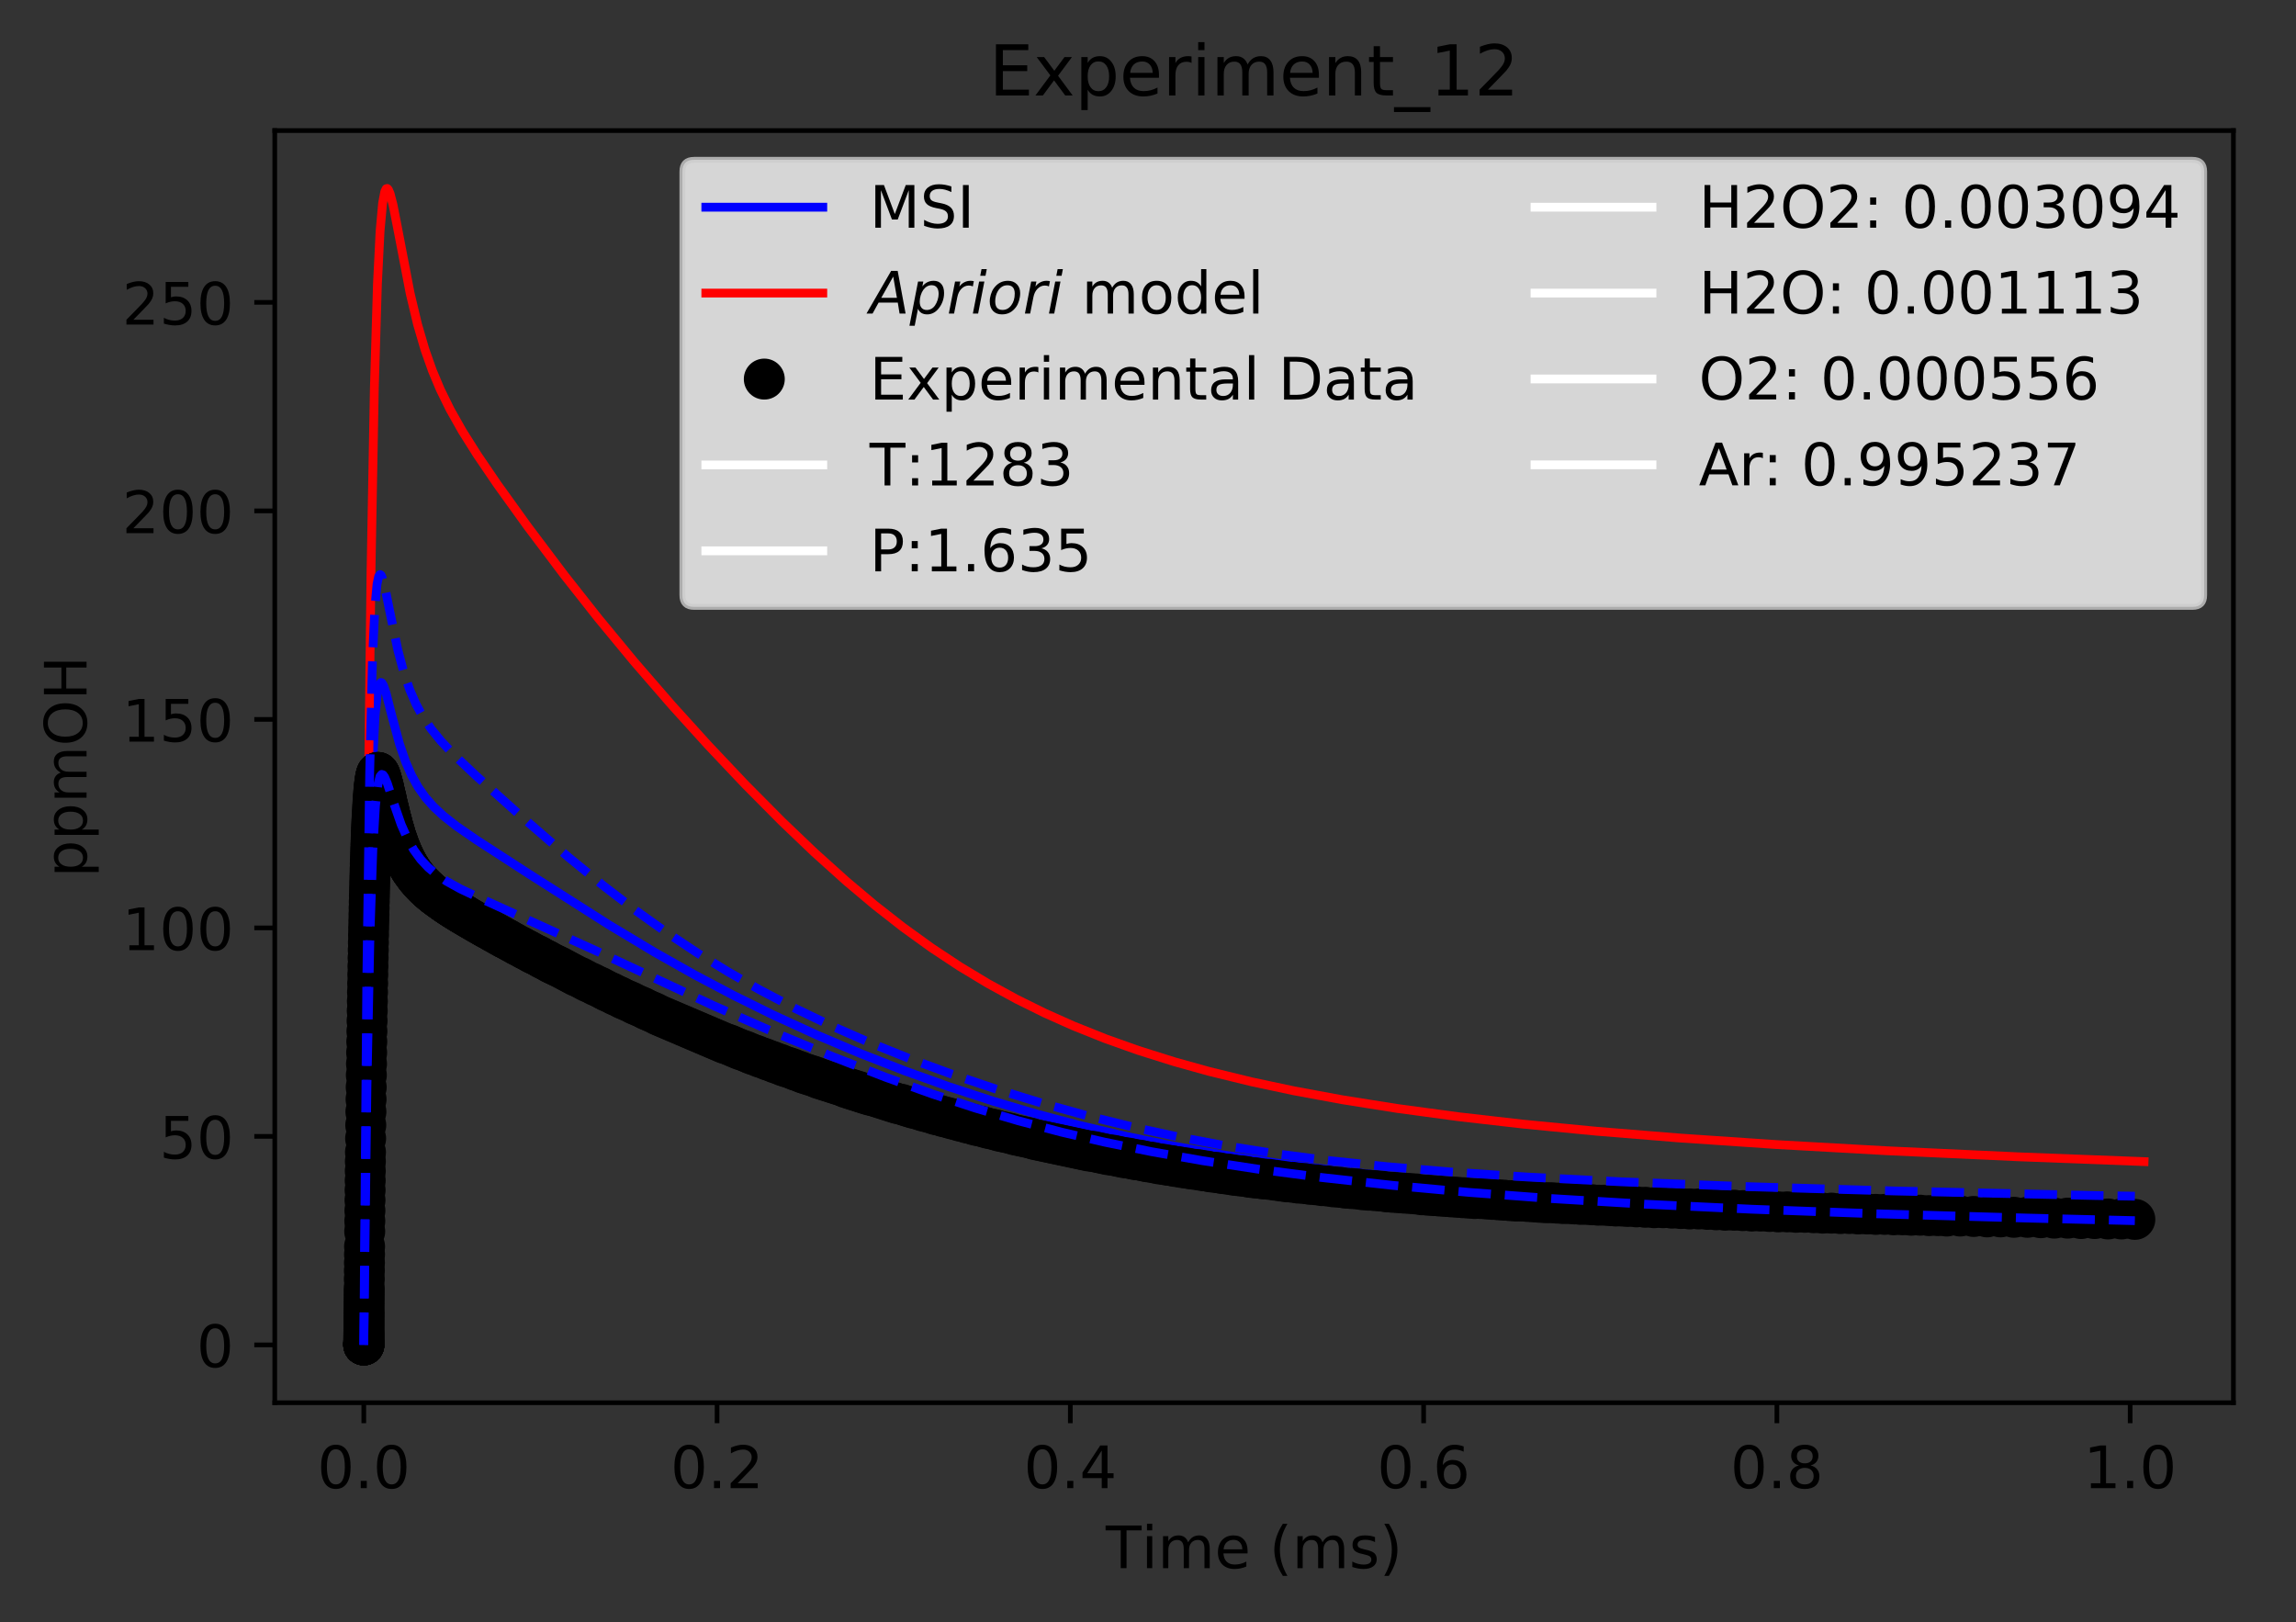 <?xml version="1.0" encoding="utf-8" standalone="no"?>
<!DOCTYPE svg PUBLIC "-//W3C//DTD SVG 1.1//EN"
  "http://www.w3.org/Graphics/SVG/1.1/DTD/svg11.dtd">
<!-- Created with matplotlib (https://matplotlib.org/) -->
<svg height="277.314pt" version="1.1" viewBox="0 0 392.466 277.314" width="392.466pt" xmlns="http://www.w3.org/2000/svg" xmlns:xlink="http://www.w3.org/1999/xlink">
 <rect x="0" y="0" width="392.466" height="277.314" fill="#333333" stroke="none"/>
 <defs>
  <style type="text/css">
*{stroke-linecap:butt;stroke-linejoin:round;}
  </style>
 </defs>
 <g id="figure_1">
  <g id="patch_1">
   <path d="M 0 277.314 
L 392.466 277.314 
L 392.466 0 
L 0 0 
z
" style="fill:none;"/>
  </g>
  <g id="axes_1">
   <g id="patch_2">
    <path d="M 46.966 239.758 
L 381.766 239.758 
L 381.766 22.318 
L 46.966 22.318 
z
" style="fill:none;"/>
   </g>
   <g id="matplotlib.axis_1">
    <g id="xtick_1">
     <g id="line2d_1">
      <defs>
       <path d="M 0 0 
L 0 3.5 
" id="m746cc03c9b" style="stroke:#000000;stroke-width:0.8;"/>
      </defs>
      <g>
       <use style="stroke:#000000;stroke-width:0.8;" x="62.184" xlink:href="#m746cc03c9b" y="239.758"/>
      </g>
     </g>
     <g id="text_1">
      <!-- 0.0 -->
      <defs>
       <path d="M 31.781 66.406 
Q 24.172 66.406 20.328 58.906 
Q 16.5 51.422 16.5 36.375 
Q 16.5 21.391 20.328 13.891 
Q 24.172 6.391 31.781 6.391 
Q 39.453 6.391 43.281 13.891 
Q 47.125 21.391 47.125 36.375 
Q 47.125 51.422 43.281 58.906 
Q 39.453 66.406 31.781 66.406 
z
M 31.781 74.219 
Q 44.047 74.219 50.516 64.516 
Q 56.984 54.828 56.984 36.375 
Q 56.984 17.969 50.516 8.266 
Q 44.047 -1.422 31.781 -1.422 
Q 19.531 -1.422 13.062 8.266 
Q 6.594 17.969 6.594 36.375 
Q 6.594 54.828 13.062 64.516 
Q 19.531 74.219 31.781 74.219 
z
" id="DejaVuSans-48"/>
       <path d="M 10.688 12.406 
L 21 12.406 
L 21 0 
L 10.688 0 
z
" id="DejaVuSans-46"/>
      </defs>
      <g transform="translate(54.232 254.357)scale(0.1 -0.1)">
       <use xlink:href="#DejaVuSans-48"/>
       <use x="63.623" xlink:href="#DejaVuSans-46"/>
       <use x="95.41" xlink:href="#DejaVuSans-48"/>
      </g>
     </g>
    </g>
    <g id="xtick_2">
     <g id="line2d_2">
      <g>
       <use style="stroke:#000000;stroke-width:0.8;" x="122.571" xlink:href="#m746cc03c9b" y="239.758"/>
      </g>
     </g>
     <g id="text_2">
      <!-- 0.2 -->
      <defs>
       <path d="M 19.188 8.297 
L 53.609 8.297 
L 53.609 0 
L 7.328 0 
L 7.328 8.297 
Q 12.938 14.109 22.625 23.891 
Q 32.328 33.688 34.812 36.531 
Q 39.547 41.844 41.422 45.531 
Q 43.312 49.219 43.312 52.781 
Q 43.312 58.594 39.234 62.25 
Q 35.156 65.922 28.609 65.922 
Q 23.969 65.922 18.812 64.312 
Q 13.672 62.703 7.812 59.422 
L 7.812 69.391 
Q 13.766 71.781 18.938 73 
Q 24.125 74.219 28.422 74.219 
Q 39.75 74.219 46.484 68.547 
Q 53.219 62.891 53.219 53.422 
Q 53.219 48.922 51.531 44.891 
Q 49.859 40.875 45.406 35.406 
Q 44.188 33.984 37.641 27.219 
Q 31.109 20.453 19.188 8.297 
z
" id="DejaVuSans-50"/>
      </defs>
      <g transform="translate(114.619 254.357)scale(0.1 -0.1)">
       <use xlink:href="#DejaVuSans-48"/>
       <use x="63.623" xlink:href="#DejaVuSans-46"/>
       <use x="95.41" xlink:href="#DejaVuSans-50"/>
      </g>
     </g>
    </g>
    <g id="xtick_3">
     <g id="line2d_3">
      <g>
       <use style="stroke:#000000;stroke-width:0.8;" x="182.958" xlink:href="#m746cc03c9b" y="239.758"/>
      </g>
     </g>
     <g id="text_3">
      <!-- 0.4 -->
      <defs>
       <path d="M 37.797 64.312 
L 12.891 25.391 
L 37.797 25.391 
z
M 35.203 72.906 
L 47.609 72.906 
L 47.609 25.391 
L 58.016 25.391 
L 58.016 17.188 
L 47.609 17.188 
L 47.609 0 
L 37.797 0 
L 37.797 17.188 
L 4.891 17.188 
L 4.891 26.703 
z
" id="DejaVuSans-52"/>
      </defs>
      <g transform="translate(175.006 254.357)scale(0.1 -0.1)">
       <use xlink:href="#DejaVuSans-48"/>
       <use x="63.623" xlink:href="#DejaVuSans-46"/>
       <use x="95.41" xlink:href="#DejaVuSans-52"/>
      </g>
     </g>
    </g>
    <g id="xtick_4">
     <g id="line2d_4">
      <g>
       <use style="stroke:#000000;stroke-width:0.8;" x="243.345" xlink:href="#m746cc03c9b" y="239.758"/>
      </g>
     </g>
     <g id="text_4">
      <!-- 0.6 -->
      <defs>
       <path d="M 33.016 40.375 
Q 26.375 40.375 22.484 35.828 
Q 18.609 31.297 18.609 23.391 
Q 18.609 15.531 22.484 10.953 
Q 26.375 6.391 33.016 6.391 
Q 39.656 6.391 43.531 10.953 
Q 47.406 15.531 47.406 23.391 
Q 47.406 31.297 43.531 35.828 
Q 39.656 40.375 33.016 40.375 
z
M 52.594 71.297 
L 52.594 62.312 
Q 48.875 64.062 45.094 64.984 
Q 41.312 65.922 37.594 65.922 
Q 27.828 65.922 22.672 59.328 
Q 17.531 52.734 16.797 39.406 
Q 19.672 43.656 24.016 45.922 
Q 28.375 48.188 33.594 48.188 
Q 44.578 48.188 50.953 41.516 
Q 57.328 34.859 57.328 23.391 
Q 57.328 12.156 50.688 5.359 
Q 44.047 -1.422 33.016 -1.422 
Q 20.359 -1.422 13.672 8.266 
Q 6.984 17.969 6.984 36.375 
Q 6.984 53.656 15.188 63.938 
Q 23.391 74.219 37.203 74.219 
Q 40.922 74.219 44.703 73.484 
Q 48.484 72.75 52.594 71.297 
z
" id="DejaVuSans-54"/>
      </defs>
      <g transform="translate(235.393 254.357)scale(0.1 -0.1)">
       <use xlink:href="#DejaVuSans-48"/>
       <use x="63.623" xlink:href="#DejaVuSans-46"/>
       <use x="95.41" xlink:href="#DejaVuSans-54"/>
      </g>
     </g>
    </g>
    <g id="xtick_5">
     <g id="line2d_5">
      <g>
       <use style="stroke:#000000;stroke-width:0.8;" x="303.732" xlink:href="#m746cc03c9b" y="239.758"/>
      </g>
     </g>
     <g id="text_5">
      <!-- 0.8 -->
      <defs>
       <path d="M 31.781 34.625 
Q 24.75 34.625 20.719 30.859 
Q 16.703 27.094 16.703 20.516 
Q 16.703 13.922 20.719 10.156 
Q 24.75 6.391 31.781 6.391 
Q 38.812 6.391 42.859 10.172 
Q 46.922 13.969 46.922 20.516 
Q 46.922 27.094 42.891 30.859 
Q 38.875 34.625 31.781 34.625 
z
M 21.922 38.812 
Q 15.578 40.375 12.031 44.719 
Q 8.5 49.078 8.5 55.328 
Q 8.5 64.062 14.719 69.141 
Q 20.953 74.219 31.781 74.219 
Q 42.672 74.219 48.875 69.141 
Q 55.078 64.062 55.078 55.328 
Q 55.078 49.078 51.531 44.719 
Q 48 40.375 41.703 38.812 
Q 48.828 37.156 52.797 32.312 
Q 56.781 27.484 56.781 20.516 
Q 56.781 9.906 50.312 4.234 
Q 43.844 -1.422 31.781 -1.422 
Q 19.734 -1.422 13.25 4.234 
Q 6.781 9.906 6.781 20.516 
Q 6.781 27.484 10.781 32.312 
Q 14.797 37.156 21.922 38.812 
z
M 18.312 54.391 
Q 18.312 48.734 21.844 45.562 
Q 25.391 42.391 31.781 42.391 
Q 38.141 42.391 41.719 45.562 
Q 45.312 48.734 45.312 54.391 
Q 45.312 60.062 41.719 63.234 
Q 38.141 66.406 31.781 66.406 
Q 25.391 66.406 21.844 63.234 
Q 18.312 60.062 18.312 54.391 
z
" id="DejaVuSans-56"/>
      </defs>
      <g transform="translate(295.78 254.357)scale(0.1 -0.1)">
       <use xlink:href="#DejaVuSans-48"/>
       <use x="63.623" xlink:href="#DejaVuSans-46"/>
       <use x="95.41" xlink:href="#DejaVuSans-56"/>
      </g>
     </g>
    </g>
    <g id="xtick_6">
     <g id="line2d_6">
      <g>
       <use style="stroke:#000000;stroke-width:0.8;" x="364.119" xlink:href="#m746cc03c9b" y="239.758"/>
      </g>
     </g>
     <g id="text_6">
      <!-- 1.0 -->
      <defs>
       <path d="M 12.406 8.297 
L 28.516 8.297 
L 28.516 63.922 
L 10.984 60.406 
L 10.984 69.391 
L 28.422 72.906 
L 38.281 72.906 
L 38.281 8.297 
L 54.391 8.297 
L 54.391 0 
L 12.406 0 
z
" id="DejaVuSans-49"/>
      </defs>
      <g transform="translate(356.167 254.357)scale(0.1 -0.1)">
       <use xlink:href="#DejaVuSans-49"/>
       <use x="63.623" xlink:href="#DejaVuSans-46"/>
       <use x="95.41" xlink:href="#DejaVuSans-48"/>
      </g>
     </g>
    </g>
    <g id="text_7">
     <!-- Time (ms) -->
     <defs>
      <path d="M -0.297 72.906 
L 61.375 72.906 
L 61.375 64.594 
L 35.5 64.594 
L 35.5 0 
L 25.594 0 
L 25.594 64.594 
L -0.297 64.594 
z
" id="DejaVuSans-84"/>
      <path d="M 9.422 54.688 
L 18.406 54.688 
L 18.406 0 
L 9.422 0 
z
M 9.422 75.984 
L 18.406 75.984 
L 18.406 64.594 
L 9.422 64.594 
z
" id="DejaVuSans-105"/>
      <path d="M 52 44.188 
Q 55.375 50.25 60.062 53.125 
Q 64.75 56 71.094 56 
Q 79.641 56 84.281 50.016 
Q 88.922 44.047 88.922 33.016 
L 88.922 0 
L 79.891 0 
L 79.891 32.719 
Q 79.891 40.578 77.094 44.375 
Q 74.312 48.188 68.609 48.188 
Q 61.625 48.188 57.562 43.547 
Q 53.516 38.922 53.516 30.906 
L 53.516 0 
L 44.484 0 
L 44.484 32.719 
Q 44.484 40.625 41.703 44.406 
Q 38.922 48.188 33.109 48.188 
Q 26.219 48.188 22.156 43.531 
Q 18.109 38.875 18.109 30.906 
L 18.109 0 
L 9.078 0 
L 9.078 54.688 
L 18.109 54.688 
L 18.109 46.188 
Q 21.188 51.219 25.484 53.609 
Q 29.781 56 35.688 56 
Q 41.656 56 45.828 52.969 
Q 50 49.953 52 44.188 
z
" id="DejaVuSans-109"/>
      <path d="M 56.203 29.594 
L 56.203 25.203 
L 14.891 25.203 
Q 15.484 15.922 20.484 11.062 
Q 25.484 6.203 34.422 6.203 
Q 39.594 6.203 44.453 7.469 
Q 49.312 8.734 54.109 11.281 
L 54.109 2.781 
Q 49.266 0.734 44.188 -0.344 
Q 39.109 -1.422 33.891 -1.422 
Q 20.797 -1.422 13.156 6.188 
Q 5.516 13.812 5.516 26.812 
Q 5.516 40.234 12.766 48.109 
Q 20.016 56 32.328 56 
Q 43.359 56 49.781 48.891 
Q 56.203 41.797 56.203 29.594 
z
M 47.219 32.234 
Q 47.125 39.594 43.094 43.984 
Q 39.062 48.391 32.422 48.391 
Q 24.906 48.391 20.391 44.141 
Q 15.875 39.891 15.188 32.172 
z
" id="DejaVuSans-101"/>
      <path id="DejaVuSans-32"/>
      <path d="M 31 75.875 
Q 24.469 64.656 21.281 53.656 
Q 18.109 42.672 18.109 31.391 
Q 18.109 20.125 21.312 9.062 
Q 24.516 -2 31 -13.188 
L 23.188 -13.188 
Q 15.875 -1.703 12.234 9.375 
Q 8.594 20.453 8.594 31.391 
Q 8.594 42.281 12.203 53.312 
Q 15.828 64.359 23.188 75.875 
z
" id="DejaVuSans-40"/>
      <path d="M 44.281 53.078 
L 44.281 44.578 
Q 40.484 46.531 36.375 47.5 
Q 32.281 48.484 27.875 48.484 
Q 21.188 48.484 17.844 46.438 
Q 14.5 44.391 14.5 40.281 
Q 14.5 37.156 16.891 35.375 
Q 19.281 33.594 26.516 31.984 
L 29.594 31.297 
Q 39.156 29.25 43.188 25.516 
Q 47.219 21.781 47.219 15.094 
Q 47.219 7.469 41.188 3.016 
Q 35.156 -1.422 24.609 -1.422 
Q 20.219 -1.422 15.453 -0.562 
Q 10.688 0.297 5.422 2 
L 5.422 11.281 
Q 10.406 8.688 15.234 7.391 
Q 20.062 6.109 24.812 6.109 
Q 31.156 6.109 34.562 8.281 
Q 37.984 10.453 37.984 14.406 
Q 37.984 18.062 35.516 20.016 
Q 33.062 21.969 24.703 23.781 
L 21.578 24.516 
Q 13.234 26.266 9.516 29.906 
Q 5.812 33.547 5.812 39.891 
Q 5.812 47.609 11.281 51.797 
Q 16.75 56 26.812 56 
Q 31.781 56 36.172 55.266 
Q 40.578 54.547 44.281 53.078 
z
" id="DejaVuSans-115"/>
      <path d="M 8.016 75.875 
L 15.828 75.875 
Q 23.141 64.359 26.781 53.312 
Q 30.422 42.281 30.422 31.391 
Q 30.422 20.453 26.781 9.375 
Q 23.141 -1.703 15.828 -13.188 
L 8.016 -13.188 
Q 14.5 -2 17.703 9.062 
Q 20.906 20.125 20.906 31.391 
Q 20.906 42.672 17.703 53.656 
Q 14.5 64.656 8.016 75.875 
z
" id="DejaVuSans-41"/>
     </defs>
     <g transform="translate(189.012 268.035)scale(0.1 -0.1)">
      <use xlink:href="#DejaVuSans-84"/>
      <use x="61.037" xlink:href="#DejaVuSans-105"/>
      <use x="88.82" xlink:href="#DejaVuSans-109"/>
      <use x="186.232" xlink:href="#DejaVuSans-101"/>
      <use x="247.756" xlink:href="#DejaVuSans-32"/>
      <use x="279.543" xlink:href="#DejaVuSans-40"/>
      <use x="318.557" xlink:href="#DejaVuSans-109"/>
      <use x="415.969" xlink:href="#DejaVuSans-115"/>
      <use x="468.068" xlink:href="#DejaVuSans-41"/>
     </g>
    </g>
   </g>
   <g id="matplotlib.axis_2">
    <g id="ytick_1">
     <g id="line2d_7">
      <defs>
       <path d="M 0 0 
L -3.5 0 
" id="medb7152ea1" style="stroke:#000000;stroke-width:0.8;"/>
      </defs>
      <g>
       <use style="stroke:#000000;stroke-width:0.8;" x="46.966" xlink:href="#medb7152ea1" y="229.874"/>
      </g>
     </g>
     <g id="text_8">
      <!-- 0 -->
      <g transform="translate(33.603 233.674)scale(0.1 -0.1)">
       <use xlink:href="#DejaVuSans-48"/>
      </g>
     </g>
    </g>
    <g id="ytick_2">
     <g id="line2d_8">
      <g>
       <use style="stroke:#000000;stroke-width:0.8;" x="46.966" xlink:href="#medb7152ea1" y="194.236"/>
      </g>
     </g>
     <g id="text_9">
      <!-- 50 -->
      <defs>
       <path d="M 10.797 72.906 
L 49.516 72.906 
L 49.516 64.594 
L 19.828 64.594 
L 19.828 46.734 
Q 21.969 47.469 24.109 47.828 
Q 26.266 48.188 28.422 48.188 
Q 40.625 48.188 47.75 41.5 
Q 54.891 34.812 54.891 23.391 
Q 54.891 11.625 47.562 5.094 
Q 40.234 -1.422 26.906 -1.422 
Q 22.312 -1.422 17.547 -0.641 
Q 12.797 0.141 7.719 1.703 
L 7.719 11.625 
Q 12.109 9.234 16.797 8.062 
Q 21.484 6.891 26.703 6.891 
Q 35.156 6.891 40.078 11.328 
Q 45.016 15.766 45.016 23.391 
Q 45.016 31 40.078 35.438 
Q 35.156 39.891 26.703 39.891 
Q 22.75 39.891 18.812 39.016 
Q 14.891 38.141 10.797 36.281 
z
" id="DejaVuSans-53"/>
      </defs>
      <g transform="translate(27.241 198.035)scale(0.1 -0.1)">
       <use xlink:href="#DejaVuSans-53"/>
       <use x="63.623" xlink:href="#DejaVuSans-48"/>
      </g>
     </g>
    </g>
    <g id="ytick_3">
     <g id="line2d_9">
      <g>
       <use style="stroke:#000000;stroke-width:0.8;" x="46.966" xlink:href="#medb7152ea1" y="158.598"/>
      </g>
     </g>
     <g id="text_10">
      <!-- 100 -->
      <g transform="translate(20.878 162.397)scale(0.1 -0.1)">
       <use xlink:href="#DejaVuSans-49"/>
       <use x="63.623" xlink:href="#DejaVuSans-48"/>
       <use x="127.246" xlink:href="#DejaVuSans-48"/>
      </g>
     </g>
    </g>
    <g id="ytick_4">
     <g id="line2d_10">
      <g>
       <use style="stroke:#000000;stroke-width:0.8;" x="46.966" xlink:href="#medb7152ea1" y="122.96"/>
      </g>
     </g>
     <g id="text_11">
      <!-- 150 -->
      <g transform="translate(20.878 126.759)scale(0.1 -0.1)">
       <use xlink:href="#DejaVuSans-49"/>
       <use x="63.623" xlink:href="#DejaVuSans-53"/>
       <use x="127.246" xlink:href="#DejaVuSans-48"/>
      </g>
     </g>
    </g>
    <g id="ytick_5">
     <g id="line2d_11">
      <g>
       <use style="stroke:#000000;stroke-width:0.8;" x="46.966" xlink:href="#medb7152ea1" y="87.321"/>
      </g>
     </g>
     <g id="text_12">
      <!-- 200 -->
      <g transform="translate(20.878 91.121)scale(0.1 -0.1)">
       <use xlink:href="#DejaVuSans-50"/>
       <use x="63.623" xlink:href="#DejaVuSans-48"/>
       <use x="127.246" xlink:href="#DejaVuSans-48"/>
      </g>
     </g>
    </g>
    <g id="ytick_6">
     <g id="line2d_12">
      <g>
       <use style="stroke:#000000;stroke-width:0.8;" x="46.966" xlink:href="#medb7152ea1" y="51.683"/>
      </g>
     </g>
     <g id="text_13">
      <!-- 250 -->
      <g transform="translate(20.878 55.482)scale(0.1 -0.1)">
       <use xlink:href="#DejaVuSans-50"/>
       <use x="63.623" xlink:href="#DejaVuSans-53"/>
       <use x="127.246" xlink:href="#DejaVuSans-48"/>
      </g>
     </g>
    </g>
    <g id="text_14">
     <!-- ppmOH -->
     <defs>
      <path d="M 18.109 8.203 
L 18.109 -20.797 
L 9.078 -20.797 
L 9.078 54.688 
L 18.109 54.688 
L 18.109 46.391 
Q 20.953 51.266 25.266 53.625 
Q 29.594 56 35.594 56 
Q 45.562 56 51.781 48.094 
Q 58.016 40.188 58.016 27.297 
Q 58.016 14.406 51.781 6.484 
Q 45.562 -1.422 35.594 -1.422 
Q 29.594 -1.422 25.266 0.953 
Q 20.953 3.328 18.109 8.203 
z
M 48.688 27.297 
Q 48.688 37.203 44.609 42.844 
Q 40.531 48.484 33.406 48.484 
Q 26.266 48.484 22.188 42.844 
Q 18.109 37.203 18.109 27.297 
Q 18.109 17.391 22.188 11.75 
Q 26.266 6.109 33.406 6.109 
Q 40.531 6.109 44.609 11.75 
Q 48.688 17.391 48.688 27.297 
z
" id="DejaVuSans-112"/>
      <path d="M 39.406 66.219 
Q 28.656 66.219 22.328 58.203 
Q 16.016 50.203 16.016 36.375 
Q 16.016 22.609 22.328 14.594 
Q 28.656 6.594 39.406 6.594 
Q 50.141 6.594 56.422 14.594 
Q 62.703 22.609 62.703 36.375 
Q 62.703 50.203 56.422 58.203 
Q 50.141 66.219 39.406 66.219 
z
M 39.406 74.219 
Q 54.734 74.219 63.906 63.938 
Q 73.094 53.656 73.094 36.375 
Q 73.094 19.141 63.906 8.859 
Q 54.734 -1.422 39.406 -1.422 
Q 24.031 -1.422 14.812 8.828 
Q 5.609 19.094 5.609 36.375 
Q 5.609 53.656 14.812 63.938 
Q 24.031 74.219 39.406 74.219 
z
" id="DejaVuSans-79"/>
      <path d="M 9.812 72.906 
L 19.672 72.906 
L 19.672 43.016 
L 55.516 43.016 
L 55.516 72.906 
L 65.375 72.906 
L 65.375 0 
L 55.516 0 
L 55.516 34.719 
L 19.672 34.719 
L 19.672 0 
L 9.812 0 
z
" id="DejaVuSans-72"/>
     </defs>
     <g transform="translate(14.798 149.953)rotate(-90)scale(0.1 -0.1)">
      <use xlink:href="#DejaVuSans-112"/>
      <use x="63.477" xlink:href="#DejaVuSans-112"/>
      <use x="126.953" xlink:href="#DejaVuSans-109"/>
      <use x="224.365" xlink:href="#DejaVuSans-79"/>
      <use x="303.076" xlink:href="#DejaVuSans-72"/>
     </g>
    </g>
   </g>
   <g id="line2d_13">
    <path clip-path="url(#p793f26b417)" d="M 62.184 229.874 
L 62.703 178.025 
L 63.208 147.47 
L 63.677 130.897 
L 64.111 122.406 
L 64.51 118.422 
L 64.839 116.985 
L 65.112 116.648 
L 65.276 116.719 
L 65.549 117.167 
L 65.987 118.45 
L 66.972 122.302 
L 68.291 127.174 
L 69.363 130.279 
L 70.356 132.538 
L 71.474 134.542 
L 72.716 136.299 
L 74.1 137.87 
L 75.804 139.458 
L 78.076 141.241 
L 81.485 143.594 
L 90.449 149.4 
L 104.064 158.061 
L 111.885 162.759 
L 118.716 166.613 
L 125.402 170.147 
L 132.088 173.45 
L 139.61 176.903 
L 147.132 180.094 
L 154.653 183.036 
L 162.175 185.736 
L 169.697 188.196 
L 177.219 190.419 
L 184.741 192.41 
L 192.262 194.178 
L 200.62 195.899 
L 208.978 197.384 
L 218.171 198.778 
L 228.2 200.052 
L 238.23 201.114 
L 250.769 202.2 
L 264.562 203.155 
L 280.864 204.047 
L 300.328 204.875 
L 324.821 205.676 
L 355.151 206.435 
L 366.547 206.675 
L 366.547 206.675 
" style="fill:none;stroke:#0000ff;stroke-linecap:square;stroke-width:1.5;"/>
   </g>
   <g id="line2d_14">
    <path clip-path="url(#p793f26b417)" d="M 62.184 229.874 
L 62.801 150.672 
L 63.414 97.978 
L 63.985 66.479 
L 64.516 48.547 
L 64.966 39.548 
L 65.397 34.746 
L 65.766 32.769 
L 66.012 32.262 
L 66.197 32.214 
L 66.382 32.398 
L 66.689 33.115 
L 67.182 35.006 
L 68.048 39.432 
L 70.105 50.119 
L 71.37 55.423 
L 72.64 59.768 
L 73.91 63.354 
L 75.251 66.549 
L 76.945 70.001 
L 79.033 73.696 
L 81.591 77.757 
L 84.997 82.761 
L 90.219 90.022 
L 96.455 98.301 
L 102.248 105.649 
L 108.408 113.105 
L 114.872 120.567 
L 121.005 127.339 
L 127.384 134.084 
L 133.612 140.363 
L 139.149 145.656 
L 144.686 150.638 
L 149.531 154.714 
L 154.375 158.505 
L 159.22 162.003 
L 164.065 165.208 
L 168.909 168.128 
L 173.754 170.775 
L 178.599 173.17 
L 183.443 175.333 
L 188.98 177.548 
L 194.517 179.519 
L 200.746 181.48 
L 206.63 183.119 
L 213.907 184.898 
L 221.185 186.447 
L 229.502 187.983 
L 238.858 189.465 
L 249.309 190.875 
L 260.321 192.136 
L 272.907 193.356 
L 287.075 194.509 
L 303.626 195.631 
L 322.543 196.691 
L 345.1 197.728 
L 366.494 198.544 
L 366.494 198.544 
" style="fill:none;stroke:#ff0000;stroke-linecap:square;stroke-width:1.5;"/>
   </g>
   <g id="line2d_15">
    <defs>
     <path d="M 0 3 
C 0.796 3 1.559 2.684 2.121 2.121 
C 2.684 1.559 3 0.796 3 0 
C 3 -0.796 2.684 -1.559 2.121 -2.121 
C 1.559 -2.684 0.796 -3 0 -3 
C -0.796 -3 -1.559 -2.684 -2.121 -2.121 
C -2.684 -1.559 -3 -0.796 -3 0 
C -3 0.796 -2.684 1.559 -2.121 2.121 
C -1.559 2.684 -0.796 3 0 3 
z
" id="m10ac57b40d" style="stroke:#000000;"/>
    </defs>
    <g clip-path="url(#p793f26b417)">
     <use style="stroke:#000000;" x="62.184" xlink:href="#m10ac57b40d" y="229.874"/>
     <use style="stroke:#000000;" x="62.184" xlink:href="#m10ac57b40d" y="229.874"/>
     <use style="stroke:#000000;" x="62.184" xlink:href="#m10ac57b40d" y="229.873"/>
     <use style="stroke:#000000;" x="62.184" xlink:href="#m10ac57b40d" y="229.872"/>
     <use style="stroke:#000000;" x="62.184" xlink:href="#m10ac57b40d" y="229.871"/>
     <use style="stroke:#000000;" x="62.184" xlink:href="#m10ac57b40d" y="229.87"/>
     <use style="stroke:#000000;" x="62.184" xlink:href="#m10ac57b40d" y="229.868"/>
     <use style="stroke:#000000;" x="62.184" xlink:href="#m10ac57b40d" y="229.864"/>
     <use style="stroke:#000000;" x="62.184" xlink:href="#m10ac57b40d" y="229.857"/>
     <use style="stroke:#000000;" x="62.184" xlink:href="#m10ac57b40d" y="229.845"/>
     <use style="stroke:#000000;" x="62.184" xlink:href="#m10ac57b40d" y="229.822"/>
     <use style="stroke:#000000;" x="62.185" xlink:href="#m10ac57b40d" y="229.76"/>
     <use style="stroke:#000000;" x="62.185" xlink:href="#m10ac57b40d" y="229.728"/>
     <use style="stroke:#000000;" x="62.185" xlink:href="#m10ac57b40d" y="229.696"/>
     <use style="stroke:#000000;" x="62.185" xlink:href="#m10ac57b40d" y="229.664"/>
     <use style="stroke:#000000;" x="62.186" xlink:href="#m10ac57b40d" y="229.601"/>
     <use style="stroke:#000000;" x="62.186" xlink:href="#m10ac57b40d" y="229.537"/>
     <use style="stroke:#000000;" x="62.187" xlink:href="#m10ac57b40d" y="229.475"/>
     <use style="stroke:#000000;" x="62.187" xlink:href="#m10ac57b40d" y="229.412"/>
     <use style="stroke:#000000;" x="62.188" xlink:href="#m10ac57b40d" y="229.349"/>
     <use style="stroke:#000000;" x="62.189" xlink:href="#m10ac57b40d" y="229.212"/>
     <use style="stroke:#000000;" x="62.19" xlink:href="#m10ac57b40d" y="228.991"/>
     <use style="stroke:#000000;" x="62.192" xlink:href="#m10ac57b40d" y="228.777"/>
     <use style="stroke:#000000;" x="62.194" xlink:href="#m10ac57b40d" y="228.556"/>
     <use style="stroke:#000000;" x="62.195" xlink:href="#m10ac57b40d" y="228.335"/>
     <use style="stroke:#000000;" x="62.197" xlink:href="#m10ac57b40d" y="228.121"/>
     <use style="stroke:#000000;" x="62.199" xlink:href="#m10ac57b40d" y="227.9"/>
     <use style="stroke:#000000;" x="62.2" xlink:href="#m10ac57b40d" y="227.679"/>
     <use style="stroke:#000000;" x="62.204" xlink:href="#m10ac57b40d" y="227.259"/>
     <use style="stroke:#000000;" x="62.207" xlink:href="#m10ac57b40d" y="226.838"/>
     <use style="stroke:#000000;" x="62.21" xlink:href="#m10ac57b40d" y="226.41"/>
     <use style="stroke:#000000;" x="62.213" xlink:href="#m10ac57b40d" y="225.997"/>
     <use style="stroke:#000000;" x="62.217" xlink:href="#m10ac57b40d" y="225.498"/>
     <use style="stroke:#000000;" x="62.221" xlink:href="#m10ac57b40d" y="225.006"/>
     <use style="stroke:#000000;" x="62.225" xlink:href="#m10ac57b40d" y="224.514"/>
     <use style="stroke:#000000;" x="62.228" xlink:href="#m10ac57b40d" y="224.03"/>
     <use style="stroke:#000000;" x="62.235" xlink:href="#m10ac57b40d" y="223.232"/>
     <use style="stroke:#000000;" x="62.241" xlink:href="#m10ac57b40d" y="222.462"/>
     <use style="stroke:#000000;" x="62.248" xlink:href="#m10ac57b40d" y="221.678"/>
     <use style="stroke:#000000;" x="62.254" xlink:href="#m10ac57b40d" y="220.894"/>
     <use style="stroke:#000000;" x="62.26" xlink:href="#m10ac57b40d" y="220.11"/>
     <use style="stroke:#000000;" x="62.272" xlink:href="#m10ac57b40d" y="218.613"/>
     <use style="stroke:#000000;" x="62.284" xlink:href="#m10ac57b40d" y="217.187"/>
     <use style="stroke:#000000;" x="62.296" xlink:href="#m10ac57b40d" y="215.833"/>
     <use style="stroke:#000000;" x="62.308" xlink:href="#m10ac57b40d" y="214.407"/>
     <use style="stroke:#000000;" x="62.319" xlink:href="#m10ac57b40d" y="213.053"/>
     <use style="stroke:#000000;" x="62.342" xlink:href="#m10ac57b40d" y="210.487"/>
     <use style="stroke:#000000;" x="62.358" xlink:href="#m10ac57b40d" y="208.705"/>
     <use style="stroke:#000000;" x="62.375" xlink:href="#m10ac57b40d" y="206.923"/>
     <use style="stroke:#000000;" x="62.391" xlink:href="#m10ac57b40d" y="205.142"/>
     <use style="stroke:#000000;" x="62.407" xlink:href="#m10ac57b40d" y="203.431"/>
     <use style="stroke:#000000;" x="62.424" xlink:href="#m10ac57b40d" y="201.792"/>
     <use style="stroke:#000000;" x="62.44" xlink:href="#m10ac57b40d" y="200.152"/>
     <use style="stroke:#000000;" x="62.456" xlink:href="#m10ac57b40d" y="198.513"/>
     <use style="stroke:#000000;" x="62.473" xlink:href="#m10ac57b40d" y="196.945"/>
     <use style="stroke:#000000;" x="62.498" xlink:href="#m10ac57b40d" y="194.593"/>
     <use style="stroke:#000000;" x="62.522" xlink:href="#m10ac57b40d" y="192.312"/>
     <use style="stroke:#000000;" x="62.546" xlink:href="#m10ac57b40d" y="190.031"/>
     <use style="stroke:#000000;" x="62.573" xlink:href="#m10ac57b40d" y="187.893"/>
     <use style="stroke:#000000;" x="62.597" xlink:href="#m10ac57b40d" y="185.826"/>
     <use style="stroke:#000000;" x="62.622" xlink:href="#m10ac57b40d" y="183.759"/>
     <use style="stroke:#000000;" x="62.649" xlink:href="#m10ac57b40d" y="181.834"/>
     <use style="stroke:#000000;" x="62.673" xlink:href="#m10ac57b40d" y="179.91"/>
     <use style="stroke:#000000;" x="62.697" xlink:href="#m10ac57b40d" y="178.056"/>
     <use style="stroke:#000000;" x="62.721" xlink:href="#m10ac57b40d" y="176.275"/>
     <use style="stroke:#000000;" x="62.748" xlink:href="#m10ac57b40d" y="174.493"/>
     <use style="stroke:#000000;" x="62.773" xlink:href="#m10ac57b40d" y="172.782"/>
     <use style="stroke:#000000;" x="62.797" xlink:href="#m10ac57b40d" y="171.143"/>
     <use style="stroke:#000000;" x="62.821" xlink:href="#m10ac57b40d" y="169.575"/>
     <use style="stroke:#000000;" x="62.848" xlink:href="#m10ac57b40d" y="168.078"/>
     <use style="stroke:#000000;" x="62.872" xlink:href="#m10ac57b40d" y="166.581"/>
     <use style="stroke:#000000;" x="62.896" xlink:href="#m10ac57b40d" y="165.155"/>
     <use style="stroke:#000000;" x="62.921" xlink:href="#m10ac57b40d" y="163.73"/>
     <use style="stroke:#000000;" x="62.948" xlink:href="#m10ac57b40d" y="162.376"/>
     <use style="stroke:#000000;" x="62.972" xlink:href="#m10ac57b40d" y="161.093"/>
     <use style="stroke:#000000;" x="62.996" xlink:href="#m10ac57b40d" y="159.81"/>
     <use style="stroke:#000000;" x="63.02" xlink:href="#m10ac57b40d" y="158.598"/>
     <use style="stroke:#000000;" x="63.047" xlink:href="#m10ac57b40d" y="157.431"/>
     <use style="stroke:#000000;" x="63.071" xlink:href="#m10ac57b40d" y="156.293"/>
     <use style="stroke:#000000;" x="63.096" xlink:href="#m10ac57b40d" y="155.193"/>
     <use style="stroke:#000000;" x="63.12" xlink:href="#m10ac57b40d" y="154.13"/>
     <use style="stroke:#000000;" x="63.147" xlink:href="#m10ac57b40d" y="153.104"/>
     <use style="stroke:#000000;" x="63.171" xlink:href="#m10ac57b40d" y="152.114"/>
     <use style="stroke:#000000;" x="63.195" xlink:href="#m10ac57b40d" y="151.159"/>
     <use style="stroke:#000000;" x="63.219" xlink:href="#m10ac57b40d" y="150.238"/>
     <use style="stroke:#000000;" x="63.247" xlink:href="#m10ac57b40d" y="149.35"/>
     <use style="stroke:#000000;" x="63.271" xlink:href="#m10ac57b40d" y="148.494"/>
     <use style="stroke:#000000;" x="63.295" xlink:href="#m10ac57b40d" y="147.669"/>
     <use style="stroke:#000000;" x="63.319" xlink:href="#m10ac57b40d" y="146.875"/>
     <use style="stroke:#000000;" x="63.346" xlink:href="#m10ac57b40d" y="146.11"/>
     <use style="stroke:#000000;" x="63.37" xlink:href="#m10ac57b40d" y="145.374"/>
     <use style="stroke:#000000;" x="63.395" xlink:href="#m10ac57b40d" y="144.666"/>
     <use style="stroke:#000000;" x="63.419" xlink:href="#m10ac57b40d" y="143.986"/>
     <use style="stroke:#000000;" x="63.446" xlink:href="#m10ac57b40d" y="143.332"/>
     <use style="stroke:#000000;" x="63.47" xlink:href="#m10ac57b40d" y="142.704"/>
     <use style="stroke:#000000;" x="63.494" xlink:href="#m10ac57b40d" y="142.101"/>
     <use style="stroke:#000000;" x="63.521" xlink:href="#m10ac57b40d" y="141.522"/>
     <use style="stroke:#000000;" x="63.546" xlink:href="#m10ac57b40d" y="140.968"/>
     <use style="stroke:#000000;" x="63.57" xlink:href="#m10ac57b40d" y="140.436"/>
     <use style="stroke:#000000;" x="63.594" xlink:href="#m10ac57b40d" y="139.927"/>
     <use style="stroke:#000000;" x="63.621" xlink:href="#m10ac57b40d" y="139.439"/>
     <use style="stroke:#000000;" x="63.657" xlink:href="#m10ac57b40d" y="138.743"/>
     <use style="stroke:#000000;" x="63.693" xlink:href="#m10ac57b40d" y="138.093"/>
     <use style="stroke:#000000;" x="63.733" xlink:href="#m10ac57b40d" y="137.487"/>
     <use style="stroke:#000000;" x="63.769" xlink:href="#m10ac57b40d" y="136.924"/>
     <use style="stroke:#000000;" x="63.808" xlink:href="#m10ac57b40d" y="136.401"/>
     <use style="stroke:#000000;" x="63.844" xlink:href="#m10ac57b40d" y="135.916"/>
     <use style="stroke:#000000;" x="63.884" xlink:href="#m10ac57b40d" y="135.468"/>
     <use style="stroke:#000000;" x="63.92" xlink:href="#m10ac57b40d" y="135.055"/>
     <use style="stroke:#000000;" x="63.959" xlink:href="#m10ac57b40d" y="134.675"/>
     <use style="stroke:#000000;" x="63.995" xlink:href="#m10ac57b40d" y="134.328"/>
     <use style="stroke:#000000;" x="64.035" xlink:href="#m10ac57b40d" y="134.01"/>
     <use style="stroke:#000000;" x="64.071" xlink:href="#m10ac57b40d" y="133.722"/>
     <use style="stroke:#000000;" x="64.11" xlink:href="#m10ac57b40d" y="133.461"/>
     <use style="stroke:#000000;" x="64.146" xlink:href="#m10ac57b40d" y="133.227"/>
     <use style="stroke:#000000;" x="64.186" xlink:href="#m10ac57b40d" y="133.017"/>
     <use style="stroke:#000000;" x="64.222" xlink:href="#m10ac57b40d" y="132.831"/>
     <use style="stroke:#000000;" x="64.258" xlink:href="#m10ac57b40d" y="132.667"/>
     <use style="stroke:#000000;" x="64.297" xlink:href="#m10ac57b40d" y="132.525"/>
     <use style="stroke:#000000;" x="64.334" xlink:href="#m10ac57b40d" y="132.403"/>
     <use style="stroke:#000000;" x="64.373" xlink:href="#m10ac57b40d" y="132.301"/>
     <use style="stroke:#000000;" x="64.409" xlink:href="#m10ac57b40d" y="132.216"/>
     <use style="stroke:#000000;" x="64.448" xlink:href="#m10ac57b40d" y="132.149"/>
     <use style="stroke:#000000;" x="64.485" xlink:href="#m10ac57b40d" y="132.098"/>
     <use style="stroke:#000000;" x="64.524" xlink:href="#m10ac57b40d" y="132.062"/>
     <use style="stroke:#000000;" x="64.56" xlink:href="#m10ac57b40d" y="132.041"/>
     <use style="stroke:#000000;" x="64.599" xlink:href="#m10ac57b40d" y="132.034"/>
     <use style="stroke:#000000;" x="64.636" xlink:href="#m10ac57b40d" y="132.039"/>
     <use style="stroke:#000000;" x="64.675" xlink:href="#m10ac57b40d" y="132.057"/>
     <use style="stroke:#000000;" x="64.729" xlink:href="#m10ac57b40d" y="132.106"/>
     <use style="stroke:#000000;" x="64.786" xlink:href="#m10ac57b40d" y="132.178"/>
     <use style="stroke:#000000;" x="64.844" xlink:href="#m10ac57b40d" y="132.272"/>
     <use style="stroke:#000000;" x="64.901" xlink:href="#m10ac57b40d" y="132.386"/>
     <use style="stroke:#000000;" x="64.959" xlink:href="#m10ac57b40d" y="132.517"/>
     <use style="stroke:#000000;" x="65.013" xlink:href="#m10ac57b40d" y="132.665"/>
     <use style="stroke:#000000;" x="65.07" xlink:href="#m10ac57b40d" y="132.827"/>
     <use style="stroke:#000000;" x="65.128" xlink:href="#m10ac57b40d" y="133.002"/>
     <use style="stroke:#000000;" x="65.185" xlink:href="#m10ac57b40d" y="133.188"/>
     <use style="stroke:#000000;" x="65.233" xlink:href="#m10ac57b40d" y="133.385"/>
     <use style="stroke:#000000;" x="65.294" xlink:href="#m10ac57b40d" y="133.591"/>
     <use style="stroke:#000000;" x="65.354" xlink:href="#m10ac57b40d" y="133.804"/>
     <use style="stroke:#000000;" x="65.415" xlink:href="#m10ac57b40d" y="134.025"/>
     <use style="stroke:#000000;" x="65.475" xlink:href="#m10ac57b40d" y="134.252"/>
     <use style="stroke:#000000;" x="65.535" xlink:href="#m10ac57b40d" y="134.484"/>
     <use style="stroke:#000000;" x="65.596" xlink:href="#m10ac57b40d" y="134.72"/>
     <use style="stroke:#000000;" x="65.626" xlink:href="#m10ac57b40d" y="134.959"/>
     <use style="stroke:#000000;" x="65.686" xlink:href="#m10ac57b40d" y="135.202"/>
     <use style="stroke:#000000;" x="65.747" xlink:href="#m10ac57b40d" y="135.447"/>
     <use style="stroke:#000000;" x="65.807" xlink:href="#m10ac57b40d" y="135.693"/>
     <use style="stroke:#000000;" x="65.867" xlink:href="#m10ac57b40d" y="135.941"/>
     <use style="stroke:#000000;" x="65.928" xlink:href="#m10ac57b40d" y="136.19"/>
     <use style="stroke:#000000;" x="65.988" xlink:href="#m10ac57b40d" y="136.438"/>
     <use style="stroke:#000000;" x="66.049" xlink:href="#m10ac57b40d" y="136.687"/>
     <use style="stroke:#000000;" x="66.079" xlink:href="#m10ac57b40d" y="136.935"/>
     <use style="stroke:#000000;" x="66.139" xlink:href="#m10ac57b40d" y="137.183"/>
     <use style="stroke:#000000;" x="66.2" xlink:href="#m10ac57b40d" y="137.429"/>
     <use style="stroke:#000000;" x="66.26" xlink:href="#m10ac57b40d" y="137.674"/>
     <use style="stroke:#000000;" x="66.32" xlink:href="#m10ac57b40d" y="137.918"/>
     <use style="stroke:#000000;" x="66.381" xlink:href="#m10ac57b40d" y="138.16"/>
     <use style="stroke:#000000;" x="66.441" xlink:href="#m10ac57b40d" y="138.399"/>
     <use style="stroke:#000000;" x="66.501" xlink:href="#m10ac57b40d" y="138.637"/>
     <use style="stroke:#000000;" x="66.562" xlink:href="#m10ac57b40d" y="138.872"/>
     <use style="stroke:#000000;" x="66.592" xlink:href="#m10ac57b40d" y="139.105"/>
     <use style="stroke:#000000;" x="66.652" xlink:href="#m10ac57b40d" y="139.336"/>
     <use style="stroke:#000000;" x="66.713" xlink:href="#m10ac57b40d" y="139.563"/>
     <use style="stroke:#000000;" x="66.773" xlink:href="#m10ac57b40d" y="139.789"/>
     <use style="stroke:#000000;" x="66.834" xlink:href="#m10ac57b40d" y="140.011"/>
     <use style="stroke:#000000;" x="66.894" xlink:href="#m10ac57b40d" y="140.23"/>
     <use style="stroke:#000000;" x="66.954" xlink:href="#m10ac57b40d" y="140.447"/>
     <use style="stroke:#000000;" x="67.015" xlink:href="#m10ac57b40d" y="140.661"/>
     <use style="stroke:#000000;" x="67.045" xlink:href="#m10ac57b40d" y="140.872"/>
     <use style="stroke:#000000;" x="67.105" xlink:href="#m10ac57b40d" y="141.079"/>
     <use style="stroke:#000000;" x="67.166" xlink:href="#m10ac57b40d" y="141.284"/>
     <use style="stroke:#000000;" x="67.226" xlink:href="#m10ac57b40d" y="141.486"/>
     <use style="stroke:#000000;" x="67.287" xlink:href="#m10ac57b40d" y="141.685"/>
     <use style="stroke:#000000;" x="67.347" xlink:href="#m10ac57b40d" y="141.881"/>
     <use style="stroke:#000000;" x="67.407" xlink:href="#m10ac57b40d" y="142.074"/>
     <use style="stroke:#000000;" x="67.498" xlink:href="#m10ac57b40d" y="142.359"/>
     <use style="stroke:#000000;" x="67.558" xlink:href="#m10ac57b40d" y="142.637"/>
     <use style="stroke:#000000;" x="67.649" xlink:href="#m10ac57b40d" y="142.909"/>
     <use style="stroke:#000000;" x="67.739" xlink:href="#m10ac57b40d" y="143.175"/>
     <use style="stroke:#000000;" x="67.83" xlink:href="#m10ac57b40d" y="143.434"/>
     <use style="stroke:#000000;" x="67.921" xlink:href="#m10ac57b40d" y="143.686"/>
     <use style="stroke:#000000;" x="68.011" xlink:href="#m10ac57b40d" y="143.933"/>
     <use style="stroke:#000000;" x="68.072" xlink:href="#m10ac57b40d" y="144.173"/>
     <use style="stroke:#000000;" x="68.162" xlink:href="#m10ac57b40d" y="144.408"/>
     <use style="stroke:#000000;" x="68.253" xlink:href="#m10ac57b40d" y="144.637"/>
     <use style="stroke:#000000;" x="68.343" xlink:href="#m10ac57b40d" y="144.86"/>
     <use style="stroke:#000000;" x="68.434" xlink:href="#m10ac57b40d" y="145.078"/>
     <use style="stroke:#000000;" x="68.524" xlink:href="#m10ac57b40d" y="145.291"/>
     <use style="stroke:#000000;" x="68.585" xlink:href="#m10ac57b40d" y="145.498"/>
     <use style="stroke:#000000;" x="68.675" xlink:href="#m10ac57b40d" y="145.7"/>
     <use style="stroke:#000000;" x="68.766" xlink:href="#m10ac57b40d" y="145.898"/>
     <use style="stroke:#000000;" x="68.857" xlink:href="#m10ac57b40d" y="146.09"/>
     <use style="stroke:#000000;" x="68.947" xlink:href="#m10ac57b40d" y="146.279"/>
     <use style="stroke:#000000;" x="69.038" xlink:href="#m10ac57b40d" y="146.462"/>
     <use style="stroke:#000000;" x="69.098" xlink:href="#m10ac57b40d" y="146.642"/>
     <use style="stroke:#000000;" x="69.189" xlink:href="#m10ac57b40d" y="146.817"/>
     <use style="stroke:#000000;" x="69.279" xlink:href="#m10ac57b40d" y="146.988"/>
     <use style="stroke:#000000;" x="69.37" xlink:href="#m10ac57b40d" y="147.155"/>
     <use style="stroke:#000000;" x="69.46" xlink:href="#m10ac57b40d" y="147.318"/>
     <use style="stroke:#000000;" x="69.551" xlink:href="#m10ac57b40d" y="147.478"/>
     <use style="stroke:#000000;" x="69.611" xlink:href="#m10ac57b40d" y="147.634"/>
     <use style="stroke:#000000;" x="69.702" xlink:href="#m10ac57b40d" y="147.787"/>
     <use style="stroke:#000000;" x="69.793" xlink:href="#m10ac57b40d" y="147.936"/>
     <use style="stroke:#000000;" x="69.883" xlink:href="#m10ac57b40d" y="148.083"/>
     <use style="stroke:#000000;" x="69.974" xlink:href="#m10ac57b40d" y="148.226"/>
     <use style="stroke:#000000;" x="70.064" xlink:href="#m10ac57b40d" y="148.366"/>
     <use style="stroke:#000000;" x="70.125" xlink:href="#m10ac57b40d" y="148.503"/>
     <use style="stroke:#000000;" x="70.215" xlink:href="#m10ac57b40d" y="148.637"/>
     <use style="stroke:#000000;" x="70.306" xlink:href="#m10ac57b40d" y="148.769"/>
     <use style="stroke:#000000;" x="70.396" xlink:href="#m10ac57b40d" y="148.897"/>
     <use style="stroke:#000000;" x="70.487" xlink:href="#m10ac57b40d" y="149.024"/>
     <use style="stroke:#000000;" x="70.608" xlink:href="#m10ac57b40d" y="149.21"/>
     <use style="stroke:#000000;" x="70.729" xlink:href="#m10ac57b40d" y="149.39"/>
     <use style="stroke:#000000;" x="70.88" xlink:href="#m10ac57b40d" y="149.565"/>
     <use style="stroke:#000000;" x="71" xlink:href="#m10ac57b40d" y="149.736"/>
     <use style="stroke:#000000;" x="71.121" xlink:href="#m10ac57b40d" y="149.902"/>
     <use style="stroke:#000000;" x="71.242" xlink:href="#m10ac57b40d" y="150.064"/>
     <use style="stroke:#000000;" x="71.393" xlink:href="#m10ac57b40d" y="150.221"/>
     <use style="stroke:#000000;" x="71.514" xlink:href="#m10ac57b40d" y="150.375"/>
     <use style="stroke:#000000;" x="71.634" xlink:href="#m10ac57b40d" y="150.525"/>
     <use style="stroke:#000000;" x="71.785" xlink:href="#m10ac57b40d" y="150.671"/>
     <use style="stroke:#000000;" x="71.906" xlink:href="#m10ac57b40d" y="150.814"/>
     <use style="stroke:#000000;" x="72.027" xlink:href="#m10ac57b40d" y="150.954"/>
     <use style="stroke:#000000;" x="72.148" xlink:href="#m10ac57b40d" y="151.09"/>
     <use style="stroke:#000000;" x="72.299" xlink:href="#m10ac57b40d" y="151.224"/>
     <use style="stroke:#000000;" x="72.419" xlink:href="#m10ac57b40d" y="151.355"/>
     <use style="stroke:#000000;" x="72.54" xlink:href="#m10ac57b40d" y="151.484"/>
     <use style="stroke:#000000;" x="72.661" xlink:href="#m10ac57b40d" y="151.609"/>
     <use style="stroke:#000000;" x="72.812" xlink:href="#m10ac57b40d" y="151.733"/>
     <use style="stroke:#000000;" x="72.933" xlink:href="#m10ac57b40d" y="151.854"/>
     <use style="stroke:#000000;" x="73.053" xlink:href="#m10ac57b40d" y="151.973"/>
     <use style="stroke:#000000;" x="73.204" xlink:href="#m10ac57b40d" y="152.09"/>
     <use style="stroke:#000000;" x="73.325" xlink:href="#m10ac57b40d" y="152.205"/>
     <use style="stroke:#000000;" x="73.446" xlink:href="#m10ac57b40d" y="152.318"/>
     <use style="stroke:#000000;" x="73.567" xlink:href="#m10ac57b40d" y="152.43"/>
     <use style="stroke:#000000;" x="73.718" xlink:href="#m10ac57b40d" y="152.539"/>
     <use style="stroke:#000000;" x="73.839" xlink:href="#m10ac57b40d" y="152.647"/>
     <use style="stroke:#000000;" x="73.959" xlink:href="#m10ac57b40d" y="152.754"/>
     <use style="stroke:#000000;" x="74.08" xlink:href="#m10ac57b40d" y="152.859"/>
     <use style="stroke:#000000;" x="74.231" xlink:href="#m10ac57b40d" y="152.962"/>
     <use style="stroke:#000000;" x="74.352" xlink:href="#m10ac57b40d" y="153.065"/>
     <use style="stroke:#000000;" x="74.473" xlink:href="#m10ac57b40d" y="153.166"/>
     <use style="stroke:#000000;" x="74.624" xlink:href="#m10ac57b40d" y="153.265"/>
     <use style="stroke:#000000;" x="74.805" xlink:href="#m10ac57b40d" y="153.414"/>
     <use style="stroke:#000000;" x="75.016" xlink:href="#m10ac57b40d" y="153.561"/>
     <use style="stroke:#000000;" x="75.197" xlink:href="#m10ac57b40d" y="153.706"/>
     <use style="stroke:#000000;" x="75.409" xlink:href="#m10ac57b40d" y="153.848"/>
     <use style="stroke:#000000;" x="75.59" xlink:href="#m10ac57b40d" y="153.988"/>
     <use style="stroke:#000000;" x="75.801" xlink:href="#m10ac57b40d" y="154.126"/>
     <use style="stroke:#000000;" x="75.982" xlink:href="#m10ac57b40d" y="154.263"/>
     <use style="stroke:#000000;" x="76.163" xlink:href="#m10ac57b40d" y="154.397"/>
     <use style="stroke:#000000;" x="76.375" xlink:href="#m10ac57b40d" y="154.53"/>
     <use style="stroke:#000000;" x="76.556" xlink:href="#m10ac57b40d" y="154.662"/>
     <use style="stroke:#000000;" x="76.767" xlink:href="#m10ac57b40d" y="154.792"/>
     <use style="stroke:#000000;" x="76.948" xlink:href="#m10ac57b40d" y="154.921"/>
     <use style="stroke:#000000;" x="77.16" xlink:href="#m10ac57b40d" y="155.049"/>
     <use style="stroke:#000000;" x="77.341" xlink:href="#m10ac57b40d" y="155.176"/>
     <use style="stroke:#000000;" x="77.552" xlink:href="#m10ac57b40d" y="155.301"/>
     <use style="stroke:#000000;" x="77.733" xlink:href="#m10ac57b40d" y="155.426"/>
     <use style="stroke:#000000;" x="77.945" xlink:href="#m10ac57b40d" y="155.55"/>
     <use style="stroke:#000000;" x="78.126" xlink:href="#m10ac57b40d" y="155.672"/>
     <use style="stroke:#000000;" x="78.337" xlink:href="#m10ac57b40d" y="155.794"/>
     <use style="stroke:#000000;" x="78.518" xlink:href="#m10ac57b40d" y="155.915"/>
     <use style="stroke:#000000;" x="78.73" xlink:href="#m10ac57b40d" y="156.036"/>
     <use style="stroke:#000000;" x="78.911" xlink:href="#m10ac57b40d" y="156.155"/>
     <use style="stroke:#000000;" x="79.122" xlink:href="#m10ac57b40d" y="156.274"/>
     <use style="stroke:#000000;" x="79.304" xlink:href="#m10ac57b40d" y="156.393"/>
     <use style="stroke:#000000;" x="79.515" xlink:href="#m10ac57b40d" y="156.51"/>
     <use style="stroke:#000000;" x="79.817" xlink:href="#m10ac57b40d" y="156.687"/>
     <use style="stroke:#000000;" x="80.089" xlink:href="#m10ac57b40d" y="156.862"/>
     <use style="stroke:#000000;" x="80.39" xlink:href="#m10ac57b40d" y="157.036"/>
     <use style="stroke:#000000;" x="80.692" xlink:href="#m10ac57b40d" y="157.209"/>
     <use style="stroke:#000000;" x="80.994" xlink:href="#m10ac57b40d" y="157.381"/>
     <use style="stroke:#000000;" x="81.296" xlink:href="#m10ac57b40d" y="157.552"/>
     <use style="stroke:#000000;" x="81.568" xlink:href="#m10ac57b40d" y="157.723"/>
     <use style="stroke:#000000;" x="81.87" xlink:href="#m10ac57b40d" y="157.892"/>
     <use style="stroke:#000000;" x="82.172" xlink:href="#m10ac57b40d" y="158.061"/>
     <use style="stroke:#000000;" x="82.474" xlink:href="#m10ac57b40d" y="158.229"/>
     <use style="stroke:#000000;" x="82.746" xlink:href="#m10ac57b40d" y="158.397"/>
     <use style="stroke:#000000;" x="83.048" xlink:href="#m10ac57b40d" y="158.564"/>
     <use style="stroke:#000000;" x="83.349" xlink:href="#m10ac57b40d" y="158.741"/>
     <use style="stroke:#000000;" x="83.651" xlink:href="#m10ac57b40d" y="158.883"/>
     <use style="stroke:#000000;" x="83.953" xlink:href="#m10ac57b40d" y="159.026"/>
     <use style="stroke:#000000;" x="84.225" xlink:href="#m10ac57b40d" y="159.239"/>
     <use style="stroke:#000000;" x="84.527" xlink:href="#m10ac57b40d" y="159.382"/>
     <use style="stroke:#000000;" x="84.829" xlink:href="#m10ac57b40d" y="159.525"/>
     <use style="stroke:#000000;" x="85.131" xlink:href="#m10ac57b40d" y="159.738"/>
     <use style="stroke:#000000;" x="85.403" xlink:href="#m10ac57b40d" y="159.881"/>
     <use style="stroke:#000000;" x="85.705" xlink:href="#m10ac57b40d" y="160.024"/>
     <use style="stroke:#000000;" x="86.006" xlink:href="#m10ac57b40d" y="160.237"/>
     <use style="stroke:#000000;" x="86.308" xlink:href="#m10ac57b40d" y="160.38"/>
     <use style="stroke:#000000;" x="86.61" xlink:href="#m10ac57b40d" y="160.522"/>
     <use style="stroke:#000000;" x="86.882" xlink:href="#m10ac57b40d" y="160.665"/>
     <use style="stroke:#000000;" x="87.335" xlink:href="#m10ac57b40d" y="160.95"/>
     <use style="stroke:#000000;" x="87.788" xlink:href="#m10ac57b40d" y="161.164"/>
     <use style="stroke:#000000;" x="88.241" xlink:href="#m10ac57b40d" y="161.449"/>
     <use style="stroke:#000000;" x="88.664" xlink:href="#m10ac57b40d" y="161.663"/>
     <use style="stroke:#000000;" x="89.116" xlink:href="#m10ac57b40d" y="161.877"/>
     <use style="stroke:#000000;" x="89.569" xlink:href="#m10ac57b40d" y="162.162"/>
     <use style="stroke:#000000;" x="90.022" xlink:href="#m10ac57b40d" y="162.376"/>
     <use style="stroke:#000000;" x="90.445" xlink:href="#m10ac57b40d" y="162.589"/>
     <use style="stroke:#000000;" x="90.898" xlink:href="#m10ac57b40d" y="162.875"/>
     <use style="stroke:#000000;" x="91.351" xlink:href="#m10ac57b40d" y="163.088"/>
     <use style="stroke:#000000;" x="91.804" xlink:href="#m10ac57b40d" y="163.302"/>
     <use style="stroke:#000000;" x="92.226" xlink:href="#m10ac57b40d" y="163.516"/>
     <use style="stroke:#000000;" x="92.683" xlink:href="#m10ac57b40d" y="163.801"/>
     <use style="stroke:#000000;" x="93.128" xlink:href="#m10ac57b40d" y="164.015"/>
     <use style="stroke:#000000;" x="93.573" xlink:href="#m10ac57b40d" y="164.229"/>
     <use style="stroke:#000000;" x="94.019" xlink:href="#m10ac57b40d" y="164.514"/>
     <use style="stroke:#000000;" x="94.464" xlink:href="#m10ac57b40d" y="164.728"/>
     <use style="stroke:#000000;" x="94.91" xlink:href="#m10ac57b40d" y="164.942"/>
     <use style="stroke:#000000;" x="95.355" xlink:href="#m10ac57b40d" y="165.155"/>
     <use style="stroke:#000000;" x="95.801" xlink:href="#m10ac57b40d" y="165.369"/>
     <use style="stroke:#000000;" x="96.47" xlink:href="#m10ac57b40d" y="165.726"/>
     <use style="stroke:#000000;" x="97.139" xlink:href="#m10ac57b40d" y="166.082"/>
     <use style="stroke:#000000;" x="97.808" xlink:href="#m10ac57b40d" y="166.438"/>
     <use style="stroke:#000000;" x="98.477" xlink:href="#m10ac57b40d" y="166.795"/>
     <use style="stroke:#000000;" x="99.147" xlink:href="#m10ac57b40d" y="167.08"/>
     <use style="stroke:#000000;" x="99.816" xlink:href="#m10ac57b40d" y="167.436"/>
     <use style="stroke:#000000;" x="100.485" xlink:href="#m10ac57b40d" y="167.793"/>
     <use style="stroke:#000000;" x="101.154" xlink:href="#m10ac57b40d" y="168.078"/>
     <use style="stroke:#000000;" x="101.823" xlink:href="#m10ac57b40d" y="168.434"/>
     <use style="stroke:#000000;" x="102.492" xlink:href="#m10ac57b40d" y="168.719"/>
     <use style="stroke:#000000;" x="103.162" xlink:href="#m10ac57b40d" y="169.076"/>
     <use style="stroke:#000000;" x="103.831" xlink:href="#m10ac57b40d" y="169.432"/>
     <use style="stroke:#000000;" x="104.5" xlink:href="#m10ac57b40d" y="169.717"/>
     <use style="stroke:#000000;" x="105.169" xlink:href="#m10ac57b40d" y="170.073"/>
     <use style="stroke:#000000;" x="105.838" xlink:href="#m10ac57b40d" y="170.359"/>
     <use style="stroke:#000000;" x="106.507" xlink:href="#m10ac57b40d" y="170.715"/>
     <use style="stroke:#000000;" x="107.177" xlink:href="#m10ac57b40d" y="171"/>
     <use style="stroke:#000000;" x="107.846" xlink:href="#m10ac57b40d" y="171.285"/>
     <use style="stroke:#000000;" x="108.515" xlink:href="#m10ac57b40d" y="171.642"/>
     <use style="stroke:#000000;" x="109.184" xlink:href="#m10ac57b40d" y="171.927"/>
     <use style="stroke:#000000;" x="109.853" xlink:href="#m10ac57b40d" y="172.212"/>
     <use style="stroke:#000000;" x="110.522" xlink:href="#m10ac57b40d" y="172.568"/>
     <use style="stroke:#000000;" x="111.191" xlink:href="#m10ac57b40d" y="172.853"/>
     <use style="stroke:#000000;" x="111.861" xlink:href="#m10ac57b40d" y="173.138"/>
     <use style="stroke:#000000;" x="112.53" xlink:href="#m10ac57b40d" y="173.495"/>
     <use style="stroke:#000000;" x="113.199" xlink:href="#m10ac57b40d" y="173.78"/>
     <use style="stroke:#000000;" x="113.868" xlink:href="#m10ac57b40d" y="174.065"/>
     <use style="stroke:#000000;" x="114.537" xlink:href="#m10ac57b40d" y="174.35"/>
     <use style="stroke:#000000;" x="115.206" xlink:href="#m10ac57b40d" y="174.635"/>
     <use style="stroke:#000000;" x="115.876" xlink:href="#m10ac57b40d" y="174.92"/>
     <use style="stroke:#000000;" x="116.545" xlink:href="#m10ac57b40d" y="175.205"/>
     <use style="stroke:#000000;" x="117.214" xlink:href="#m10ac57b40d" y="175.491"/>
     <use style="stroke:#000000;" x="117.883" xlink:href="#m10ac57b40d" y="175.776"/>
     <use style="stroke:#000000;" x="118.552" xlink:href="#m10ac57b40d" y="176.061"/>
     <use style="stroke:#000000;" x="119.221" xlink:href="#m10ac57b40d" y="176.346"/>
     <use style="stroke:#000000;" x="119.891" xlink:href="#m10ac57b40d" y="176.631"/>
     <use style="stroke:#000000;" x="120.56" xlink:href="#m10ac57b40d" y="176.916"/>
     <use style="stroke:#000000;" x="121.229" xlink:href="#m10ac57b40d" y="177.201"/>
     <use style="stroke:#000000;" x="121.898" xlink:href="#m10ac57b40d" y="177.486"/>
     <use style="stroke:#000000;" x="122.567" xlink:href="#m10ac57b40d" y="177.771"/>
     <use style="stroke:#000000;" x="123.236" xlink:href="#m10ac57b40d" y="178.056"/>
     <use style="stroke:#000000;" x="123.905" xlink:href="#m10ac57b40d" y="178.342"/>
     <use style="stroke:#000000;" x="124.575" xlink:href="#m10ac57b40d" y="178.555"/>
     <use style="stroke:#000000;" x="125.244" xlink:href="#m10ac57b40d" y="178.841"/>
     <use style="stroke:#000000;" x="125.913" xlink:href="#m10ac57b40d" y="179.126"/>
     <use style="stroke:#000000;" x="126.582" xlink:href="#m10ac57b40d" y="179.411"/>
     <use style="stroke:#000000;" x="127.251" xlink:href="#m10ac57b40d" y="179.625"/>
     <use style="stroke:#000000;" x="127.92" xlink:href="#m10ac57b40d" y="179.91"/>
     <use style="stroke:#000000;" x="128.59" xlink:href="#m10ac57b40d" y="180.195"/>
     <use style="stroke:#000000;" x="129.259" xlink:href="#m10ac57b40d" y="180.409"/>
     <use style="stroke:#000000;" x="129.928" xlink:href="#m10ac57b40d" y="180.694"/>
     <use style="stroke:#000000;" x="130.597" xlink:href="#m10ac57b40d" y="180.908"/>
     <use style="stroke:#000000;" x="131.266" xlink:href="#m10ac57b40d" y="181.193"/>
     <use style="stroke:#000000;" x="131.935" xlink:href="#m10ac57b40d" y="181.406"/>
     <use style="stroke:#000000;" x="132.605" xlink:href="#m10ac57b40d" y="181.692"/>
     <use style="stroke:#000000;" x="133.274" xlink:href="#m10ac57b40d" y="181.905"/>
     <use style="stroke:#000000;" x="133.943" xlink:href="#m10ac57b40d" y="182.191"/>
     <use style="stroke:#000000;" x="134.612" xlink:href="#m10ac57b40d" y="182.404"/>
     <use style="stroke:#000000;" x="135.281" xlink:href="#m10ac57b40d" y="182.618"/>
     <use style="stroke:#000000;" x="135.95" xlink:href="#m10ac57b40d" y="182.903"/>
     <use style="stroke:#000000;" x="136.62" xlink:href="#m10ac57b40d" y="183.117"/>
     <use style="stroke:#000000;" x="137.289" xlink:href="#m10ac57b40d" y="183.402"/>
     <use style="stroke:#000000;" x="137.958" xlink:href="#m10ac57b40d" y="183.616"/>
     <use style="stroke:#000000;" x="138.627" xlink:href="#m10ac57b40d" y="183.83"/>
     <use style="stroke:#000000;" x="139.296" xlink:href="#m10ac57b40d" y="184.044"/>
     <use style="stroke:#000000;" x="139.965" xlink:href="#m10ac57b40d" y="184.329"/>
     <use style="stroke:#000000;" x="140.634" xlink:href="#m10ac57b40d" y="184.543"/>
     <use style="stroke:#000000;" x="141.304" xlink:href="#m10ac57b40d" y="184.756"/>
     <use style="stroke:#000000;" x="141.973" xlink:href="#m10ac57b40d" y="184.97"/>
     <use style="stroke:#000000;" x="142.642" xlink:href="#m10ac57b40d" y="185.184"/>
     <use style="stroke:#000000;" x="143.311" xlink:href="#m10ac57b40d" y="185.398"/>
     <use style="stroke:#000000;" x="143.98" xlink:href="#m10ac57b40d" y="185.612"/>
     <use style="stroke:#000000;" x="144.649" xlink:href="#m10ac57b40d" y="185.897"/>
     <use style="stroke:#000000;" x="145.319" xlink:href="#m10ac57b40d" y="186.111"/>
     <use style="stroke:#000000;" x="145.988" xlink:href="#m10ac57b40d" y="186.325"/>
     <use style="stroke:#000000;" x="146.657" xlink:href="#m10ac57b40d" y="186.538"/>
     <use style="stroke:#000000;" x="147.326" xlink:href="#m10ac57b40d" y="186.752"/>
     <use style="stroke:#000000;" x="147.995" xlink:href="#m10ac57b40d" y="186.966"/>
     <use style="stroke:#000000;" x="148.664" xlink:href="#m10ac57b40d" y="187.18"/>
     <use style="stroke:#000000;" x="149.334" xlink:href="#m10ac57b40d" y="187.322"/>
     <use style="stroke:#000000;" x="150.003" xlink:href="#m10ac57b40d" y="187.536"/>
     <use style="stroke:#000000;" x="150.672" xlink:href="#m10ac57b40d" y="187.75"/>
     <use style="stroke:#000000;" x="151.341" xlink:href="#m10ac57b40d" y="187.964"/>
     <use style="stroke:#000000;" x="152.01" xlink:href="#m10ac57b40d" y="188.178"/>
     <use style="stroke:#000000;" x="152.679" xlink:href="#m10ac57b40d" y="188.392"/>
     <use style="stroke:#000000;" x="153.348" xlink:href="#m10ac57b40d" y="188.605"/>
     <use style="stroke:#000000;" x="154.018" xlink:href="#m10ac57b40d" y="188.748"/>
     <use style="stroke:#000000;" x="154.687" xlink:href="#m10ac57b40d" y="188.962"/>
     <use style="stroke:#000000;" x="155.356" xlink:href="#m10ac57b40d" y="189.176"/>
     <use style="stroke:#000000;" x="156.025" xlink:href="#m10ac57b40d" y="189.389"/>
     <use style="stroke:#000000;" x="156.694" xlink:href="#m10ac57b40d" y="189.532"/>
     <use style="stroke:#000000;" x="157.363" xlink:href="#m10ac57b40d" y="189.746"/>
     <use style="stroke:#000000;" x="158.033" xlink:href="#m10ac57b40d" y="189.96"/>
     <use style="stroke:#000000;" x="158.702" xlink:href="#m10ac57b40d" y="190.102"/>
     <use style="stroke:#000000;" x="159.371" xlink:href="#m10ac57b40d" y="190.316"/>
     <use style="stroke:#000000;" x="160.04" xlink:href="#m10ac57b40d" y="190.53"/>
     <use style="stroke:#000000;" x="160.709" xlink:href="#m10ac57b40d" y="190.672"/>
     <use style="stroke:#000000;" x="161.378" xlink:href="#m10ac57b40d" y="190.886"/>
     <use style="stroke:#000000;" x="162.048" xlink:href="#m10ac57b40d" y="191.029"/>
     <use style="stroke:#000000;" x="162.717" xlink:href="#m10ac57b40d" y="191.243"/>
     <use style="stroke:#000000;" x="163.386" xlink:href="#m10ac57b40d" y="191.385"/>
     <use style="stroke:#000000;" x="164.055" xlink:href="#m10ac57b40d" y="191.599"/>
     <use style="stroke:#000000;" x="164.724" xlink:href="#m10ac57b40d" y="191.742"/>
     <use style="stroke:#000000;" x="165.393" xlink:href="#m10ac57b40d" y="191.955"/>
     <use style="stroke:#000000;" x="166.062" xlink:href="#m10ac57b40d" y="192.098"/>
     <use style="stroke:#000000;" x="166.732" xlink:href="#m10ac57b40d" y="192.312"/>
     <use style="stroke:#000000;" x="167.401" xlink:href="#m10ac57b40d" y="192.454"/>
     <use style="stroke:#000000;" x="168.07" xlink:href="#m10ac57b40d" y="192.597"/>
     <use style="stroke:#000000;" x="168.739" xlink:href="#m10ac57b40d" y="192.811"/>
     <use style="stroke:#000000;" x="169.408" xlink:href="#m10ac57b40d" y="192.953"/>
     <use style="stroke:#000000;" x="170.077" xlink:href="#m10ac57b40d" y="193.096"/>
     <use style="stroke:#000000;" x="170.747" xlink:href="#m10ac57b40d" y="193.31"/>
     <use style="stroke:#000000;" x="171.416" xlink:href="#m10ac57b40d" y="193.452"/>
     <use style="stroke:#000000;" x="172.085" xlink:href="#m10ac57b40d" y="193.595"/>
     <use style="stroke:#000000;" x="172.754" xlink:href="#m10ac57b40d" y="193.737"/>
     <use style="stroke:#000000;" x="173.423" xlink:href="#m10ac57b40d" y="193.951"/>
     <use style="stroke:#000000;" x="174.092" xlink:href="#m10ac57b40d" y="194.094"/>
     <use style="stroke:#000000;" x="174.762" xlink:href="#m10ac57b40d" y="194.236"/>
     <use style="stroke:#000000;" x="175.431" xlink:href="#m10ac57b40d" y="194.379"/>
     <use style="stroke:#000000;" x="176.1" xlink:href="#m10ac57b40d" y="194.521"/>
     <use style="stroke:#000000;" x="176.769" xlink:href="#m10ac57b40d" y="194.735"/>
     <use style="stroke:#000000;" x="177.438" xlink:href="#m10ac57b40d" y="194.878"/>
     <use style="stroke:#000000;" x="178.107" xlink:href="#m10ac57b40d" y="195.02"/>
     <use style="stroke:#000000;" x="178.777" xlink:href="#m10ac57b40d" y="195.163"/>
     <use style="stroke:#000000;" x="179.446" xlink:href="#m10ac57b40d" y="195.305"/>
     <use style="stroke:#000000;" x="180.115" xlink:href="#m10ac57b40d" y="195.448"/>
     <use style="stroke:#000000;" x="180.784" xlink:href="#m10ac57b40d" y="195.59"/>
     <use style="stroke:#000000;" x="181.453" xlink:href="#m10ac57b40d" y="195.733"/>
     <use style="stroke:#000000;" x="182.122" xlink:href="#m10ac57b40d" y="195.876"/>
     <use style="stroke:#000000;" x="182.791" xlink:href="#m10ac57b40d" y="196.018"/>
     <use style="stroke:#000000;" x="183.461" xlink:href="#m10ac57b40d" y="196.161"/>
     <use style="stroke:#000000;" x="184.13" xlink:href="#m10ac57b40d" y="196.303"/>
     <use style="stroke:#000000;" x="184.799" xlink:href="#m10ac57b40d" y="196.446"/>
     <use style="stroke:#000000;" x="185.468" xlink:href="#m10ac57b40d" y="196.588"/>
     <use style="stroke:#000000;" x="186.137" xlink:href="#m10ac57b40d" y="196.731"/>
     <use style="stroke:#000000;" x="186.806" xlink:href="#m10ac57b40d" y="196.802"/>
     <use style="stroke:#000000;" x="187.476" xlink:href="#m10ac57b40d" y="196.945"/>
     <use style="stroke:#000000;" x="188.145" xlink:href="#m10ac57b40d" y="197.087"/>
     <use style="stroke:#000000;" x="188.814" xlink:href="#m10ac57b40d" y="197.23"/>
     <use style="stroke:#000000;" x="189.483" xlink:href="#m10ac57b40d" y="197.372"/>
     <use style="stroke:#000000;" x="190.152" xlink:href="#m10ac57b40d" y="197.444"/>
     <use style="stroke:#000000;" x="190.821" xlink:href="#m10ac57b40d" y="197.586"/>
     <use style="stroke:#000000;" x="191.491" xlink:href="#m10ac57b40d" y="197.729"/>
     <use style="stroke:#000000;" x="192.16" xlink:href="#m10ac57b40d" y="197.871"/>
     <use style="stroke:#000000;" x="192.829" xlink:href="#m10ac57b40d" y="197.943"/>
     <use style="stroke:#000000;" x="193.498" xlink:href="#m10ac57b40d" y="198.085"/>
     <use style="stroke:#000000;" x="194.167" xlink:href="#m10ac57b40d" y="198.228"/>
     <use style="stroke:#000000;" x="194.836" xlink:href="#m10ac57b40d" y="198.299"/>
     <use style="stroke:#000000;" x="195.505" xlink:href="#m10ac57b40d" y="198.442"/>
     <use style="stroke:#000000;" x="196.175" xlink:href="#m10ac57b40d" y="198.584"/>
     <use style="stroke:#000000;" x="196.844" xlink:href="#m10ac57b40d" y="198.655"/>
     <use style="stroke:#000000;" x="197.513" xlink:href="#m10ac57b40d" y="198.798"/>
     <use style="stroke:#000000;" x="198.182" xlink:href="#m10ac57b40d" y="198.94"/>
     <use style="stroke:#000000;" x="198.851" xlink:href="#m10ac57b40d" y="199.012"/>
     <use style="stroke:#000000;" x="199.52" xlink:href="#m10ac57b40d" y="199.154"/>
     <use style="stroke:#000000;" x="200.19" xlink:href="#m10ac57b40d" y="199.226"/>
     <use style="stroke:#000000;" x="200.859" xlink:href="#m10ac57b40d" y="199.368"/>
     <use style="stroke:#000000;" x="201.528" xlink:href="#m10ac57b40d" y="199.439"/>
     <use style="stroke:#000000;" x="202.197" xlink:href="#m10ac57b40d" y="199.582"/>
     <use style="stroke:#000000;" x="202.866" xlink:href="#m10ac57b40d" y="199.653"/>
     <use style="stroke:#000000;" x="203.535" xlink:href="#m10ac57b40d" y="199.796"/>
     <use style="stroke:#000000;" x="204.205" xlink:href="#m10ac57b40d" y="199.867"/>
     <use style="stroke:#000000;" x="204.874" xlink:href="#m10ac57b40d" y="199.938"/>
     <use style="stroke:#000000;" x="205.543" xlink:href="#m10ac57b40d" y="200.081"/>
     <use style="stroke:#000000;" x="206.212" xlink:href="#m10ac57b40d" y="200.152"/>
     <use style="stroke:#000000;" x="206.881" xlink:href="#m10ac57b40d" y="200.295"/>
     <use style="stroke:#000000;" x="207.55" xlink:href="#m10ac57b40d" y="200.366"/>
     <use style="stroke:#000000;" x="208.219" xlink:href="#m10ac57b40d" y="200.437"/>
     <use style="stroke:#000000;" x="208.889" xlink:href="#m10ac57b40d" y="200.58"/>
     <use style="stroke:#000000;" x="209.558" xlink:href="#m10ac57b40d" y="200.651"/>
     <use style="stroke:#000000;" x="210.227" xlink:href="#m10ac57b40d" y="200.722"/>
     <use style="stroke:#000000;" x="210.896" xlink:href="#m10ac57b40d" y="200.865"/>
     <use style="stroke:#000000;" x="211.565" xlink:href="#m10ac57b40d" y="200.936"/>
     <use style="stroke:#000000;" x="212.234" xlink:href="#m10ac57b40d" y="201.008"/>
     <use style="stroke:#000000;" x="212.904" xlink:href="#m10ac57b40d" y="201.079"/>
     <use style="stroke:#000000;" x="213.573" xlink:href="#m10ac57b40d" y="201.221"/>
     <use style="stroke:#000000;" x="214.242" xlink:href="#m10ac57b40d" y="201.293"/>
     <use style="stroke:#000000;" x="214.911" xlink:href="#m10ac57b40d" y="201.364"/>
     <use style="stroke:#000000;" x="215.916" xlink:href="#m10ac57b40d" y="201.506"/>
     <use style="stroke:#000000;" x="216.921" xlink:href="#m10ac57b40d" y="201.578"/>
     <use style="stroke:#000000;" x="217.925" xlink:href="#m10ac57b40d" y="201.72"/>
     <use style="stroke:#000000;" x="218.93" xlink:href="#m10ac57b40d" y="201.863"/>
     <use style="stroke:#000000;" x="219.935" xlink:href="#m10ac57b40d" y="202.005"/>
     <use style="stroke:#000000;" x="220.94" xlink:href="#m10ac57b40d" y="202.077"/>
     <use style="stroke:#000000;" x="221.945" xlink:href="#m10ac57b40d" y="202.219"/>
     <use style="stroke:#000000;" x="222.949" xlink:href="#m10ac57b40d" y="202.29"/>
     <use style="stroke:#000000;" x="223.954" xlink:href="#m10ac57b40d" y="202.433"/>
     <use style="stroke:#000000;" x="224.959" xlink:href="#m10ac57b40d" y="202.504"/>
     <use style="stroke:#000000;" x="225.964" xlink:href="#m10ac57b40d" y="202.647"/>
     <use style="stroke:#000000;" x="226.968" xlink:href="#m10ac57b40d" y="202.718"/>
     <use style="stroke:#000000;" x="227.973" xlink:href="#m10ac57b40d" y="202.861"/>
     <use style="stroke:#000000;" x="228.978" xlink:href="#m10ac57b40d" y="202.932"/>
     <use style="stroke:#000000;" x="229.983" xlink:href="#m10ac57b40d" y="203.075"/>
     <use style="stroke:#000000;" x="230.988" xlink:href="#m10ac57b40d" y="203.146"/>
     <use style="stroke:#000000;" x="231.992" xlink:href="#m10ac57b40d" y="203.217"/>
     <use style="stroke:#000000;" x="232.997" xlink:href="#m10ac57b40d" y="203.36"/>
     <use style="stroke:#000000;" x="234.002" xlink:href="#m10ac57b40d" y="203.431"/>
     <use style="stroke:#000000;" x="235.007" xlink:href="#m10ac57b40d" y="203.502"/>
     <use style="stroke:#000000;" x="236.011" xlink:href="#m10ac57b40d" y="203.573"/>
     <use style="stroke:#000000;" x="237.016" xlink:href="#m10ac57b40d" y="203.716"/>
     <use style="stroke:#000000;" x="238.021" xlink:href="#m10ac57b40d" y="203.787"/>
     <use style="stroke:#000000;" x="239.026" xlink:href="#m10ac57b40d" y="203.859"/>
     <use style="stroke:#000000;" x="240.031" xlink:href="#m10ac57b40d" y="203.93"/>
     <use style="stroke:#000000;" x="241.035" xlink:href="#m10ac57b40d" y="204.001"/>
     <use style="stroke:#000000;" x="242.04" xlink:href="#m10ac57b40d" y="204.072"/>
     <use style="stroke:#000000;" x="243.045" xlink:href="#m10ac57b40d" y="204.215"/>
     <use style="stroke:#000000;" x="244.05" xlink:href="#m10ac57b40d" y="204.286"/>
     <use style="stroke:#000000;" x="245.054" xlink:href="#m10ac57b40d" y="204.357"/>
     <use style="stroke:#000000;" x="246.059" xlink:href="#m10ac57b40d" y="204.429"/>
     <use style="stroke:#000000;" x="247.064" xlink:href="#m10ac57b40d" y="204.5"/>
     <use style="stroke:#000000;" x="248.069" xlink:href="#m10ac57b40d" y="204.571"/>
     <use style="stroke:#000000;" x="249.074" xlink:href="#m10ac57b40d" y="204.643"/>
     <use style="stroke:#000000;" x="250.078" xlink:href="#m10ac57b40d" y="204.714"/>
     <use style="stroke:#000000;" x="251.083" xlink:href="#m10ac57b40d" y="204.785"/>
     <use style="stroke:#000000;" x="252.088" xlink:href="#m10ac57b40d" y="204.856"/>
     <use style="stroke:#000000;" x="253.093" xlink:href="#m10ac57b40d" y="204.856"/>
     <use style="stroke:#000000;" x="254.097" xlink:href="#m10ac57b40d" y="204.928"/>
     <use style="stroke:#000000;" x="255.102" xlink:href="#m10ac57b40d" y="204.999"/>
     <use style="stroke:#000000;" x="256.107" xlink:href="#m10ac57b40d" y="205.07"/>
     <use style="stroke:#000000;" x="257.112" xlink:href="#m10ac57b40d" y="205.142"/>
     <use style="stroke:#000000;" x="258.117" xlink:href="#m10ac57b40d" y="205.213"/>
     <use style="stroke:#000000;" x="259.121" xlink:href="#m10ac57b40d" y="205.284"/>
     <use style="stroke:#000000;" x="260.126" xlink:href="#m10ac57b40d" y="205.284"/>
     <use style="stroke:#000000;" x="261.131" xlink:href="#m10ac57b40d" y="205.355"/>
     <use style="stroke:#000000;" x="262.136" xlink:href="#m10ac57b40d" y="205.427"/>
     <use style="stroke:#000000;" x="263.14" xlink:href="#m10ac57b40d" y="205.498"/>
     <use style="stroke:#000000;" x="264.145" xlink:href="#m10ac57b40d" y="205.569"/>
     <use style="stroke:#000000;" x="265.15" xlink:href="#m10ac57b40d" y="205.569"/>
     <use style="stroke:#000000;" x="266.155" xlink:href="#m10ac57b40d" y="205.64"/>
     <use style="stroke:#000000;" x="267.159" xlink:href="#m10ac57b40d" y="205.712"/>
     <use style="stroke:#000000;" x="268.164" xlink:href="#m10ac57b40d" y="205.712"/>
     <use style="stroke:#000000;" x="269.169" xlink:href="#m10ac57b40d" y="205.783"/>
     <use style="stroke:#000000;" x="270.174" xlink:href="#m10ac57b40d" y="205.854"/>
     <use style="stroke:#000000;" x="271.179" xlink:href="#m10ac57b40d" y="205.854"/>
     <use style="stroke:#000000;" x="272.183" xlink:href="#m10ac57b40d" y="205.926"/>
     <use style="stroke:#000000;" x="273.188" xlink:href="#m10ac57b40d" y="205.997"/>
     <use style="stroke:#000000;" x="274.193" xlink:href="#m10ac57b40d" y="205.997"/>
     <use style="stroke:#000000;" x="275.198" xlink:href="#m10ac57b40d" y="206.068"/>
     <use style="stroke:#000000;" x="276.202" xlink:href="#m10ac57b40d" y="206.139"/>
     <use style="stroke:#000000;" x="277.207" xlink:href="#m10ac57b40d" y="206.139"/>
     <use style="stroke:#000000;" x="278.212" xlink:href="#m10ac57b40d" y="206.211"/>
     <use style="stroke:#000000;" x="279.728" xlink:href="#m10ac57b40d" y="206.282"/>
     <use style="stroke:#000000;" x="281.243" xlink:href="#m10ac57b40d" y="206.353"/>
     <use style="stroke:#000000;" x="282.759" xlink:href="#m10ac57b40d" y="206.425"/>
     <use style="stroke:#000000;" x="284.274" xlink:href="#m10ac57b40d" y="206.425"/>
     <use style="stroke:#000000;" x="285.79" xlink:href="#m10ac57b40d" y="206.496"/>
     <use style="stroke:#000000;" x="287.305" xlink:href="#m10ac57b40d" y="206.567"/>
     <use style="stroke:#000000;" x="288.821" xlink:href="#m10ac57b40d" y="206.638"/>
     <use style="stroke:#000000;" x="290.336" xlink:href="#m10ac57b40d" y="206.638"/>
     <use style="stroke:#000000;" x="291.852" xlink:href="#m10ac57b40d" y="206.71"/>
     <use style="stroke:#000000;" x="293.368" xlink:href="#m10ac57b40d" y="206.781"/>
     <use style="stroke:#000000;" x="294.883" xlink:href="#m10ac57b40d" y="206.852"/>
     <use style="stroke:#000000;" x="296.399" xlink:href="#m10ac57b40d" y="206.852"/>
     <use style="stroke:#000000;" x="297.914" xlink:href="#m10ac57b40d" y="206.923"/>
     <use style="stroke:#000000;" x="299.43" xlink:href="#m10ac57b40d" y="206.995"/>
     <use style="stroke:#000000;" x="300.945" xlink:href="#m10ac57b40d" y="206.995"/>
     <use style="stroke:#000000;" x="302.461" xlink:href="#m10ac57b40d" y="207.066"/>
     <use style="stroke:#000000;" x="303.976" xlink:href="#m10ac57b40d" y="207.137"/>
     <use style="stroke:#000000;" x="305.492" xlink:href="#m10ac57b40d" y="207.137"/>
     <use style="stroke:#000000;" x="307.008" xlink:href="#m10ac57b40d" y="207.209"/>
     <use style="stroke:#000000;" x="308.523" xlink:href="#m10ac57b40d" y="207.209"/>
     <use style="stroke:#000000;" x="310.039" xlink:href="#m10ac57b40d" y="207.28"/>
     <use style="stroke:#000000;" x="311.554" xlink:href="#m10ac57b40d" y="207.351"/>
     <use style="stroke:#000000;" x="313.07" xlink:href="#m10ac57b40d" y="207.351"/>
     <use style="stroke:#000000;" x="314.585" xlink:href="#m10ac57b40d" y="207.422"/>
     <use style="stroke:#000000;" x="316.101" xlink:href="#m10ac57b40d" y="207.422"/>
     <use style="stroke:#000000;" x="317.616" xlink:href="#m10ac57b40d" y="207.494"/>
     <use style="stroke:#000000;" x="319.132" xlink:href="#m10ac57b40d" y="207.494"/>
     <use style="stroke:#000000;" x="320.648" xlink:href="#m10ac57b40d" y="207.565"/>
     <use style="stroke:#000000;" x="322.163" xlink:href="#m10ac57b40d" y="207.565"/>
     <use style="stroke:#000000;" x="323.679" xlink:href="#m10ac57b40d" y="207.636"/>
     <use style="stroke:#000000;" x="325.194" xlink:href="#m10ac57b40d" y="207.636"/>
     <use style="stroke:#000000;" x="326.71" xlink:href="#m10ac57b40d" y="207.707"/>
     <use style="stroke:#000000;" x="328.225" xlink:href="#m10ac57b40d" y="207.707"/>
     <use style="stroke:#000000;" x="329.741" xlink:href="#m10ac57b40d" y="207.779"/>
     <use style="stroke:#000000;" x="331.256" xlink:href="#m10ac57b40d" y="207.779"/>
     <use style="stroke:#000000;" x="332.772" xlink:href="#m10ac57b40d" y="207.85"/>
     <use style="stroke:#000000;" x="335.068" xlink:href="#m10ac57b40d" y="207.85"/>
     <use style="stroke:#000000;" x="337.364" xlink:href="#m10ac57b40d" y="207.921"/>
     <use style="stroke:#000000;" x="339.661" xlink:href="#m10ac57b40d" y="207.993"/>
     <use style="stroke:#000000;" x="341.957" xlink:href="#m10ac57b40d" y="207.993"/>
     <use style="stroke:#000000;" x="344.253" xlink:href="#m10ac57b40d" y="208.064"/>
     <use style="stroke:#000000;" x="346.549" xlink:href="#m10ac57b40d" y="208.064"/>
     <use style="stroke:#000000;" x="348.846" xlink:href="#m10ac57b40d" y="208.135"/>
     <use style="stroke:#000000;" x="351.142" xlink:href="#m10ac57b40d" y="208.206"/>
     <use style="stroke:#000000;" x="353.438" xlink:href="#m10ac57b40d" y="208.206"/>
     <use style="stroke:#000000;" x="355.734" xlink:href="#m10ac57b40d" y="208.278"/>
     <use style="stroke:#000000;" x="358.03" xlink:href="#m10ac57b40d" y="208.278"/>
     <use style="stroke:#000000;" x="360.327" xlink:href="#m10ac57b40d" y="208.349"/>
     <use style="stroke:#000000;" x="362.623" xlink:href="#m10ac57b40d" y="208.349"/>
     <use style="stroke:#000000;" x="364.919" xlink:href="#m10ac57b40d" y="208.42"/>
    </g>
   </g>
   <g id="line2d_16">
    <path clip-path="url(#p793f26b417)" d="M 62.184 229.874 
L 62.697 167.73 
L 63.195 131.932 
L 63.657 113.087 
L 64.071 103.954 
L 64.448 99.835 
L 64.729 98.511 
L 64.959 98.206 
L 65.128 98.307 
L 65.354 98.777 
L 65.747 100.189 
L 66.592 104.349 
L 68.011 111.138 
L 69.038 114.969 
L 70.064 117.957 
L 71.121 120.377 
L 72.299 122.529 
L 73.718 124.626 
L 75.409 126.699 
L 77.733 129.148 
L 81.296 132.526 
L 89.116 139.548 
L 97.139 146.49 
L 103.162 151.41 
L 108.515 155.512 
L 113.868 159.339 
L 119.221 162.892 
L 124.575 166.183 
L 129.928 169.226 
L 135.95 172.379 
L 141.973 175.27 
L 148.664 178.209 
L 155.356 180.9 
L 162.717 183.612 
L 170.077 186.096 
L 178.107 188.566 
L 186.137 190.788 
L 194.167 192.763 
L 201.528 194.353 
L 209.558 195.853 
L 217.925 197.173 
L 226.968 198.35 
L 237.016 199.406 
L 248.069 200.329 
L 261.131 201.186 
L 277.207 202.001 
L 297.914 202.801 
L 323.679 203.561 
L 358.03 204.342 
L 364.919 204.457 
L 364.919 204.457 
" style="fill:none;stroke:#0000ff;stroke-dasharray:5.55,2.4;stroke-dashoffset:0;stroke-width:1.5;"/>
   </g>
   <g id="line2d_17">
    <path clip-path="url(#p793f26b417)" d="M 62.184 229.874 
L 62.721 185.828 
L 63.247 159.501 
L 63.733 145.165 
L 64.186 137.654 
L 64.599 134.091 
L 64.959 132.698 
L 65.233 132.364 
L 65.475 132.438 
L 65.747 132.814 
L 66.2 133.877 
L 67.287 137.227 
L 68.585 140.952 
L 69.702 143.466 
L 70.729 145.272 
L 71.906 146.89 
L 73.204 148.278 
L 74.624 149.473 
L 76.375 150.656 
L 78.73 151.955 
L 82.172 153.579 
L 101.823 162.488 
L 121.898 171.863 
L 132.605 176.573 
L 142.642 180.734 
L 151.341 184.109 
L 159.371 186.989 
L 166.732 189.401 
L 174.092 191.575 
L 181.453 193.51 
L 188.814 195.218 
L 196.844 196.851 
L 205.543 198.387 
L 214.911 199.819 
L 225.964 201.269 
L 238.021 202.604 
L 251.083 203.805 
L 265.15 204.86 
L 281.243 205.826 
L 299.43 206.684 
L 320.648 207.463 
L 346.549 208.198 
L 364.919 208.639 
L 364.919 208.639 
" style="fill:none;stroke:#0000ff;stroke-dasharray:5.55,2.4;stroke-dashoffset:0;stroke-width:1.5;"/>
   </g>
   <g id="line2d_18"/>
   <g id="line2d_19"/>
   <g id="line2d_20"/>
   <g id="line2d_21"/>
   <g id="line2d_22"/>
   <g id="line2d_23"/>
   <g id="patch_3">
    <path d="M 46.966 239.758 
L 46.966 22.318 
" style="fill:none;stroke:#000000;stroke-linecap:square;stroke-linejoin:miter;stroke-width:0.8;"/>
   </g>
   <g id="patch_4">
    <path d="M 381.766 239.758 
L 381.766 22.318 
" style="fill:none;stroke:#000000;stroke-linecap:square;stroke-linejoin:miter;stroke-width:0.8;"/>
   </g>
   <g id="patch_5">
    <path d="M 46.966 239.758 
L 381.766 239.758 
" style="fill:none;stroke:#000000;stroke-linecap:square;stroke-linejoin:miter;stroke-width:0.8;"/>
   </g>
   <g id="patch_6">
    <path d="M 46.966 22.318 
L 381.766 22.318 
" style="fill:none;stroke:#000000;stroke-linecap:square;stroke-linejoin:miter;stroke-width:0.8;"/>
   </g>
   <g id="text_15">
    <!-- Experiment_12 -->
    <defs>
     <path d="M 9.812 72.906 
L 55.906 72.906 
L 55.906 64.594 
L 19.672 64.594 
L 19.672 43.016 
L 54.391 43.016 
L 54.391 34.719 
L 19.672 34.719 
L 19.672 8.297 
L 56.781 8.297 
L 56.781 0 
L 9.812 0 
z
" id="DejaVuSans-69"/>
     <path d="M 54.891 54.688 
L 35.109 28.078 
L 55.906 0 
L 45.312 0 
L 29.391 21.484 
L 13.484 0 
L 2.875 0 
L 24.125 28.609 
L 4.688 54.688 
L 15.281 54.688 
L 29.781 35.203 
L 44.281 54.688 
z
" id="DejaVuSans-120"/>
     <path d="M 41.109 46.297 
Q 39.594 47.172 37.812 47.578 
Q 36.031 48 33.891 48 
Q 26.266 48 22.188 43.047 
Q 18.109 38.094 18.109 28.812 
L 18.109 0 
L 9.078 0 
L 9.078 54.688 
L 18.109 54.688 
L 18.109 46.188 
Q 20.953 51.172 25.484 53.578 
Q 30.031 56 36.531 56 
Q 37.453 56 38.578 55.875 
Q 39.703 55.766 41.062 55.516 
z
" id="DejaVuSans-114"/>
     <path d="M 54.891 33.016 
L 54.891 0 
L 45.906 0 
L 45.906 32.719 
Q 45.906 40.484 42.875 44.328 
Q 39.844 48.188 33.797 48.188 
Q 26.516 48.188 22.312 43.547 
Q 18.109 38.922 18.109 30.906 
L 18.109 0 
L 9.078 0 
L 9.078 54.688 
L 18.109 54.688 
L 18.109 46.188 
Q 21.344 51.125 25.703 53.562 
Q 30.078 56 35.797 56 
Q 45.219 56 50.047 50.172 
Q 54.891 44.344 54.891 33.016 
z
" id="DejaVuSans-110"/>
     <path d="M 18.312 70.219 
L 18.312 54.688 
L 36.812 54.688 
L 36.812 47.703 
L 18.312 47.703 
L 18.312 18.016 
Q 18.312 11.328 20.141 9.422 
Q 21.969 7.516 27.594 7.516 
L 36.812 7.516 
L 36.812 0 
L 27.594 0 
Q 17.188 0 13.234 3.875 
Q 9.281 7.766 9.281 18.016 
L 9.281 47.703 
L 2.688 47.703 
L 2.688 54.688 
L 9.281 54.688 
L 9.281 70.219 
z
" id="DejaVuSans-116"/>
     <path d="M 50.984 -16.609 
L 50.984 -23.578 
L -0.984 -23.578 
L -0.984 -16.609 
z
" id="DejaVuSans-95"/>
    </defs>
    <g transform="translate(169.063 16.318)scale(0.12 -0.12)">
     <use xlink:href="#DejaVuSans-69"/>
     <use x="63.184" xlink:href="#DejaVuSans-120"/>
     <use x="122.363" xlink:href="#DejaVuSans-112"/>
     <use x="185.84" xlink:href="#DejaVuSans-101"/>
     <use x="247.363" xlink:href="#DejaVuSans-114"/>
     <use x="288.477" xlink:href="#DejaVuSans-105"/>
     <use x="316.26" xlink:href="#DejaVuSans-109"/>
     <use x="413.672" xlink:href="#DejaVuSans-101"/>
     <use x="475.195" xlink:href="#DejaVuSans-110"/>
     <use x="538.574" xlink:href="#DejaVuSans-116"/>
     <use x="577.783" xlink:href="#DejaVuSans-95"/>
     <use x="627.783" xlink:href="#DejaVuSans-49"/>
     <use x="691.406" xlink:href="#DejaVuSans-50"/>
    </g>
   </g>
   <g id="legend_1">
    <g id="patch_7">
     <path d="M 118.645 103.731 
L 374.766 103.731 
Q 376.766 103.731 376.766 101.731 
L 376.766 29.318 
Q 376.766 27.318 374.766 27.318 
L 118.645 27.318 
Q 116.645 27.318 116.645 29.318 
L 116.645 101.731 
Q 116.645 103.731 118.645 103.731 
z
" style="fill:#ffffff;opacity:0.8;stroke:#cccccc;stroke-linejoin:miter;"/>
    </g>
    <g id="line2d_24">
     <path d="M 120.645 35.417 
L 140.645 35.417 
" style="fill:none;stroke:#0000ff;stroke-linecap:square;stroke-width:1.5;"/>
    </g>
    <g id="line2d_25"/>
    <g id="text_16">
     <!-- MSI -->
     <defs>
      <path d="M 9.812 72.906 
L 24.516 72.906 
L 43.109 23.297 
L 61.812 72.906 
L 76.516 72.906 
L 76.516 0 
L 66.891 0 
L 66.891 64.016 
L 48.094 14.016 
L 38.188 14.016 
L 19.391 64.016 
L 19.391 0 
L 9.812 0 
z
" id="DejaVuSans-77"/>
      <path d="M 53.516 70.516 
L 53.516 60.891 
Q 47.906 63.578 42.922 64.891 
Q 37.938 66.219 33.297 66.219 
Q 25.25 66.219 20.875 63.094 
Q 16.5 59.969 16.5 54.203 
Q 16.5 49.359 19.406 46.891 
Q 22.312 44.438 30.422 42.922 
L 36.375 41.703 
Q 47.406 39.594 52.656 34.297 
Q 57.906 29 57.906 20.125 
Q 57.906 9.516 50.797 4.047 
Q 43.703 -1.422 29.984 -1.422 
Q 24.812 -1.422 18.969 -0.25 
Q 13.141 0.922 6.891 3.219 
L 6.891 13.375 
Q 12.891 10.016 18.656 8.297 
Q 24.422 6.594 29.984 6.594 
Q 38.422 6.594 43.016 9.906 
Q 47.609 13.234 47.609 19.391 
Q 47.609 24.75 44.312 27.781 
Q 41.016 30.812 33.5 32.328 
L 27.484 33.5 
Q 16.453 35.688 11.516 40.375 
Q 6.594 45.062 6.594 53.422 
Q 6.594 63.094 13.406 68.656 
Q 20.219 74.219 32.172 74.219 
Q 37.312 74.219 42.625 73.281 
Q 47.953 72.359 53.516 70.516 
z
" id="DejaVuSans-83"/>
      <path d="M 9.812 72.906 
L 19.672 72.906 
L 19.672 0 
L 9.812 0 
z
" id="DejaVuSans-73"/>
     </defs>
     <g transform="translate(148.645 38.917)scale(0.1 -0.1)">
      <use xlink:href="#DejaVuSans-77"/>
      <use x="86.279" xlink:href="#DejaVuSans-83"/>
      <use x="149.756" xlink:href="#DejaVuSans-73"/>
     </g>
    </g>
    <g id="line2d_26">
     <path d="M 120.645 50.096 
L 140.645 50.096 
" style="fill:none;stroke:#ff0000;stroke-linecap:square;stroke-width:1.5;"/>
    </g>
    <g id="line2d_27"/>
    <g id="text_17">
     <!-- $\it{A priori}$ model -->
     <defs>
      <path d="M 36.812 72.906 
L 48 72.906 
L 61.531 0 
L 51.219 0 
L 48.188 18.703 
L 15.375 18.703 
L 5.078 0 
L -5.328 0 
z
M 40.375 63.188 
L 19.922 26.906 
L 46.688 26.906 
z
" id="DejaVuSans-Oblique-65"/>
      <path d="M 49.609 33.688 
Q 49.609 40.875 46.484 44.672 
Q 43.359 48.484 37.5 48.484 
Q 33.5 48.484 29.859 46.438 
Q 26.219 44.391 23.391 40.484 
Q 20.609 36.625 18.938 31.156 
Q 17.281 25.688 17.281 20.312 
Q 17.281 13.484 20.406 9.797 
Q 23.531 6.109 29.297 6.109 
Q 33.547 6.109 37.188 8.109 
Q 40.828 10.109 43.406 13.922 
Q 46.188 17.922 47.891 23.344 
Q 49.609 28.766 49.609 33.688 
z
M 21.781 46.391 
Q 25.391 51.125 30.297 53.562 
Q 35.203 56 41.219 56 
Q 49.609 56 54.25 50.5 
Q 58.891 45.016 58.891 35.109 
Q 58.891 27 56 19.656 
Q 53.125 12.312 47.703 6.5 
Q 44.094 2.641 39.547 0.609 
Q 35.016 -1.422 29.984 -1.422 
Q 24.172 -1.422 20.219 1 
Q 16.266 3.422 14.312 8.203 
L 8.688 -20.797 
L -0.297 -20.797 
L 14.406 54.688 
L 23.391 54.688 
z
" id="DejaVuSans-Oblique-112"/>
      <path d="M 44.578 46.391 
Q 43.219 47.125 41.453 47.516 
Q 39.703 47.906 37.703 47.906 
Q 30.516 47.906 25.141 42.453 
Q 19.781 37.016 18.016 27.875 
L 12.5 0 
L 3.516 0 
L 14.203 54.688 
L 23.188 54.688 
L 21.484 46.188 
Q 25.047 50.922 30 53.453 
Q 34.969 56 40.578 56 
Q 42.047 56 43.453 55.828 
Q 44.875 55.672 46.297 55.281 
z
" id="DejaVuSans-Oblique-114"/>
      <path d="M 18.312 75.984 
L 27.297 75.984 
L 25.094 64.594 
L 16.109 64.594 
z
M 14.203 54.688 
L 23.188 54.688 
L 12.5 0 
L 3.516 0 
z
" id="DejaVuSans-Oblique-105"/>
      <path d="M 25.391 -1.422 
Q 15.766 -1.422 10.172 4.516 
Q 4.594 10.453 4.594 20.703 
Q 4.594 26.656 6.516 32.828 
Q 8.453 39.016 11.531 43.219 
Q 16.359 49.75 22.312 52.875 
Q 28.266 56 35.797 56 
Q 45.125 56 50.859 50.188 
Q 56.594 44.391 56.594 35.016 
Q 56.594 28.516 54.688 22.062 
Q 52.781 15.625 49.703 11.375 
Q 44.922 4.828 38.969 1.703 
Q 33.016 -1.422 25.391 -1.422 
z
M 13.922 21 
Q 13.922 13.578 17.016 9.891 
Q 20.125 6.203 26.422 6.203 
Q 35.453 6.203 41.375 14.078 
Q 47.312 21.969 47.312 34.078 
Q 47.312 41.156 44.141 44.766 
Q 40.969 48.391 34.812 48.391 
Q 29.734 48.391 25.781 46.016 
Q 21.828 43.656 18.703 38.812 
Q 16.406 35.203 15.156 30.562 
Q 13.922 25.922 13.922 21 
z
" id="DejaVuSans-Oblique-111"/>
      <path d="M 30.609 48.391 
Q 23.391 48.391 19.188 42.75 
Q 14.984 37.109 14.984 27.297 
Q 14.984 17.484 19.156 11.844 
Q 23.344 6.203 30.609 6.203 
Q 37.797 6.203 41.984 11.859 
Q 46.188 17.531 46.188 27.297 
Q 46.188 37.016 41.984 42.703 
Q 37.797 48.391 30.609 48.391 
z
M 30.609 56 
Q 42.328 56 49.016 48.375 
Q 55.719 40.766 55.719 27.297 
Q 55.719 13.875 49.016 6.219 
Q 42.328 -1.422 30.609 -1.422 
Q 18.844 -1.422 12.172 6.219 
Q 5.516 13.875 5.516 27.297 
Q 5.516 40.766 12.172 48.375 
Q 18.844 56 30.609 56 
z
" id="DejaVuSans-111"/>
      <path d="M 45.406 46.391 
L 45.406 75.984 
L 54.391 75.984 
L 54.391 0 
L 45.406 0 
L 45.406 8.203 
Q 42.578 3.328 38.25 0.953 
Q 33.938 -1.422 27.875 -1.422 
Q 17.969 -1.422 11.734 6.484 
Q 5.516 14.406 5.516 27.297 
Q 5.516 40.188 11.734 48.094 
Q 17.969 56 27.875 56 
Q 33.938 56 38.25 53.625 
Q 42.578 51.266 45.406 46.391 
z
M 14.797 27.297 
Q 14.797 17.391 18.875 11.75 
Q 22.953 6.109 30.078 6.109 
Q 37.203 6.109 41.297 11.75 
Q 45.406 17.391 45.406 27.297 
Q 45.406 37.203 41.297 42.844 
Q 37.203 48.484 30.078 48.484 
Q 22.953 48.484 18.875 42.844 
Q 14.797 37.203 14.797 27.297 
z
" id="DejaVuSans-100"/>
      <path d="M 9.422 75.984 
L 18.406 75.984 
L 18.406 0 
L 9.422 0 
z
" id="DejaVuSans-108"/>
     </defs>
     <g transform="translate(148.645 53.596)scale(0.1 -0.1)">
      <use transform="translate(0 0.016)" xlink:href="#DejaVuSans-Oblique-65"/>
      <use transform="translate(68.408 0.016)" xlink:href="#DejaVuSans-Oblique-112"/>
      <use transform="translate(131.885 0.016)" xlink:href="#DejaVuSans-Oblique-114"/>
      <use transform="translate(172.998 0.016)" xlink:href="#DejaVuSans-Oblique-105"/>
      <use transform="translate(200.781 0.016)" xlink:href="#DejaVuSans-Oblique-111"/>
      <use transform="translate(261.963 0.016)" xlink:href="#DejaVuSans-Oblique-114"/>
      <use transform="translate(303.076 0.016)" xlink:href="#DejaVuSans-Oblique-105"/>
      <use transform="translate(330.859 0.016)" xlink:href="#DejaVuSans-32"/>
      <use transform="translate(362.646 0.016)" xlink:href="#DejaVuSans-109"/>
      <use transform="translate(460.059 0.016)" xlink:href="#DejaVuSans-111"/>
      <use transform="translate(521.24 0.016)" xlink:href="#DejaVuSans-100"/>
      <use transform="translate(584.717 0.016)" xlink:href="#DejaVuSans-101"/>
      <use transform="translate(646.24 0.016)" xlink:href="#DejaVuSans-108"/>
     </g>
    </g>
    <g id="line2d_28"/>
    <g id="line2d_29">
     <g>
      <use style="stroke:#000000;" x="130.645" xlink:href="#m10ac57b40d" y="64.795"/>
     </g>
    </g>
    <g id="text_18">
     <!-- Experimental Data -->
     <defs>
      <path d="M 34.281 27.484 
Q 23.391 27.484 19.188 25 
Q 14.984 22.516 14.984 16.5 
Q 14.984 11.719 18.141 8.906 
Q 21.297 6.109 26.703 6.109 
Q 34.188 6.109 38.703 11.406 
Q 43.219 16.703 43.219 25.484 
L 43.219 27.484 
z
M 52.203 31.203 
L 52.203 0 
L 43.219 0 
L 43.219 8.297 
Q 40.141 3.328 35.547 0.953 
Q 30.953 -1.422 24.312 -1.422 
Q 15.922 -1.422 10.953 3.297 
Q 6 8.016 6 15.922 
Q 6 25.141 12.172 29.828 
Q 18.359 34.516 30.609 34.516 
L 43.219 34.516 
L 43.219 35.406 
Q 43.219 41.609 39.141 45 
Q 35.062 48.391 27.688 48.391 
Q 23 48.391 18.547 47.266 
Q 14.109 46.141 10.016 43.891 
L 10.016 52.203 
Q 14.938 54.109 19.578 55.047 
Q 24.219 56 28.609 56 
Q 40.484 56 46.344 49.844 
Q 52.203 43.703 52.203 31.203 
z
" id="DejaVuSans-97"/>
      <path d="M 19.672 64.797 
L 19.672 8.109 
L 31.594 8.109 
Q 46.688 8.109 53.688 14.938 
Q 60.688 21.781 60.688 36.531 
Q 60.688 51.172 53.688 57.984 
Q 46.688 64.797 31.594 64.797 
z
M 9.812 72.906 
L 30.078 72.906 
Q 51.266 72.906 61.172 64.094 
Q 71.094 55.281 71.094 36.531 
Q 71.094 17.672 61.125 8.828 
Q 51.172 0 30.078 0 
L 9.812 0 
z
" id="DejaVuSans-68"/>
     </defs>
     <g transform="translate(148.645 68.295)scale(0.1 -0.1)">
      <use xlink:href="#DejaVuSans-69"/>
      <use x="63.184" xlink:href="#DejaVuSans-120"/>
      <use x="122.363" xlink:href="#DejaVuSans-112"/>
      <use x="185.84" xlink:href="#DejaVuSans-101"/>
      <use x="247.363" xlink:href="#DejaVuSans-114"/>
      <use x="288.477" xlink:href="#DejaVuSans-105"/>
      <use x="316.26" xlink:href="#DejaVuSans-109"/>
      <use x="413.672" xlink:href="#DejaVuSans-101"/>
      <use x="475.195" xlink:href="#DejaVuSans-110"/>
      <use x="538.574" xlink:href="#DejaVuSans-116"/>
      <use x="577.783" xlink:href="#DejaVuSans-97"/>
      <use x="639.062" xlink:href="#DejaVuSans-108"/>
      <use x="666.846" xlink:href="#DejaVuSans-32"/>
      <use x="698.633" xlink:href="#DejaVuSans-68"/>
      <use x="775.635" xlink:href="#DejaVuSans-97"/>
      <use x="836.914" xlink:href="#DejaVuSans-116"/>
      <use x="876.123" xlink:href="#DejaVuSans-97"/>
     </g>
    </g>
    <g id="line2d_30">
     <path d="M 120.645 79.473 
L 140.645 79.473 
" style="fill:none;stroke:#ffffff;stroke-linecap:square;stroke-width:1.5;"/>
    </g>
    <g id="line2d_31"/>
    <g id="text_19">
     <!-- T:1283 -->
     <defs>
      <path d="M 11.719 12.406 
L 22.016 12.406 
L 22.016 0 
L 11.719 0 
z
M 11.719 51.703 
L 22.016 51.703 
L 22.016 39.312 
L 11.719 39.312 
z
" id="DejaVuSans-58"/>
      <path d="M 40.578 39.312 
Q 47.656 37.797 51.625 33 
Q 55.609 28.219 55.609 21.188 
Q 55.609 10.406 48.188 4.484 
Q 40.766 -1.422 27.094 -1.422 
Q 22.516 -1.422 17.656 -0.516 
Q 12.797 0.391 7.625 2.203 
L 7.625 11.719 
Q 11.719 9.328 16.594 8.109 
Q 21.484 6.891 26.812 6.891 
Q 36.078 6.891 40.938 10.547 
Q 45.797 14.203 45.797 21.188 
Q 45.797 27.641 41.281 31.266 
Q 36.766 34.906 28.719 34.906 
L 20.219 34.906 
L 20.219 43.016 
L 29.109 43.016 
Q 36.375 43.016 40.234 45.922 
Q 44.094 48.828 44.094 54.297 
Q 44.094 59.906 40.109 62.906 
Q 36.141 65.922 28.719 65.922 
Q 24.656 65.922 20.016 65.031 
Q 15.375 64.156 9.812 62.312 
L 9.812 71.094 
Q 15.438 72.656 20.344 73.438 
Q 25.25 74.219 29.594 74.219 
Q 40.828 74.219 47.359 69.109 
Q 53.906 64.016 53.906 55.328 
Q 53.906 49.266 50.438 45.094 
Q 46.969 40.922 40.578 39.312 
z
" id="DejaVuSans-51"/>
     </defs>
     <g transform="translate(148.645 82.973)scale(0.1 -0.1)">
      <use xlink:href="#DejaVuSans-84"/>
      <use x="60.912" xlink:href="#DejaVuSans-58"/>
      <use x="94.604" xlink:href="#DejaVuSans-49"/>
      <use x="158.227" xlink:href="#DejaVuSans-50"/>
      <use x="221.85" xlink:href="#DejaVuSans-56"/>
      <use x="285.473" xlink:href="#DejaVuSans-51"/>
     </g>
    </g>
    <g id="line2d_32">
     <path d="M 120.645 94.151 
L 140.645 94.151 
" style="fill:none;stroke:#ffffff;stroke-linecap:square;stroke-width:1.5;"/>
    </g>
    <g id="line2d_33"/>
    <g id="text_20">
     <!-- P:1.635 -->
     <defs>
      <path d="M 19.672 64.797 
L 19.672 37.406 
L 32.078 37.406 
Q 38.969 37.406 42.719 40.969 
Q 46.484 44.531 46.484 51.125 
Q 46.484 57.672 42.719 61.234 
Q 38.969 64.797 32.078 64.797 
z
M 9.812 72.906 
L 32.078 72.906 
Q 44.344 72.906 50.609 67.359 
Q 56.891 61.812 56.891 51.125 
Q 56.891 40.328 50.609 34.812 
Q 44.344 29.297 32.078 29.297 
L 19.672 29.297 
L 19.672 0 
L 9.812 0 
z
" id="DejaVuSans-80"/>
     </defs>
     <g transform="translate(148.645 97.651)scale(0.1 -0.1)">
      <use xlink:href="#DejaVuSans-80"/>
      <use x="60.303" xlink:href="#DejaVuSans-58"/>
      <use x="93.994" xlink:href="#DejaVuSans-49"/>
      <use x="157.617" xlink:href="#DejaVuSans-46"/>
      <use x="189.404" xlink:href="#DejaVuSans-54"/>
      <use x="253.027" xlink:href="#DejaVuSans-51"/>
      <use x="316.65" xlink:href="#DejaVuSans-53"/>
     </g>
    </g>
    <g id="line2d_34">
     <path d="M 262.386 35.417 
L 282.386 35.417 
" style="fill:none;stroke:#ffffff;stroke-linecap:square;stroke-width:1.5;"/>
    </g>
    <g id="line2d_35"/>
    <g id="text_21">
     <!-- H2O2: 0.003094 -->
     <defs>
      <path d="M 10.984 1.516 
L 10.984 10.5 
Q 14.703 8.734 18.5 7.812 
Q 22.312 6.891 25.984 6.891 
Q 35.75 6.891 40.891 13.453 
Q 46.047 20.016 46.781 33.406 
Q 43.953 29.203 39.594 26.953 
Q 35.25 24.703 29.984 24.703 
Q 19.047 24.703 12.672 31.312 
Q 6.297 37.938 6.297 49.422 
Q 6.297 60.641 12.938 67.422 
Q 19.578 74.219 30.609 74.219 
Q 43.266 74.219 49.922 64.516 
Q 56.594 54.828 56.594 36.375 
Q 56.594 19.141 48.406 8.859 
Q 40.234 -1.422 26.422 -1.422 
Q 22.703 -1.422 18.891 -0.688 
Q 15.094 0.047 10.984 1.516 
z
M 30.609 32.422 
Q 37.25 32.422 41.125 36.953 
Q 45.016 41.5 45.016 49.422 
Q 45.016 57.281 41.125 61.844 
Q 37.25 66.406 30.609 66.406 
Q 23.969 66.406 20.094 61.844 
Q 16.219 57.281 16.219 49.422 
Q 16.219 41.5 20.094 36.953 
Q 23.969 32.422 30.609 32.422 
z
" id="DejaVuSans-57"/>
     </defs>
     <g transform="translate(290.386 38.917)scale(0.1 -0.1)">
      <use xlink:href="#DejaVuSans-72"/>
      <use x="75.195" xlink:href="#DejaVuSans-50"/>
      <use x="138.818" xlink:href="#DejaVuSans-79"/>
      <use x="217.529" xlink:href="#DejaVuSans-50"/>
      <use x="281.152" xlink:href="#DejaVuSans-58"/>
      <use x="314.844" xlink:href="#DejaVuSans-32"/>
      <use x="346.631" xlink:href="#DejaVuSans-48"/>
      <use x="410.254" xlink:href="#DejaVuSans-46"/>
      <use x="442.041" xlink:href="#DejaVuSans-48"/>
      <use x="505.664" xlink:href="#DejaVuSans-48"/>
      <use x="569.287" xlink:href="#DejaVuSans-51"/>
      <use x="632.91" xlink:href="#DejaVuSans-48"/>
      <use x="696.533" xlink:href="#DejaVuSans-57"/>
      <use x="760.156" xlink:href="#DejaVuSans-52"/>
     </g>
    </g>
    <g id="line2d_36">
     <path d="M 262.386 50.095 
L 282.386 50.095 
" style="fill:none;stroke:#ffffff;stroke-linecap:square;stroke-width:1.5;"/>
    </g>
    <g id="line2d_37"/>
    <g id="text_22">
     <!-- H2O: 0.001113 -->
     <g transform="translate(290.386 53.595)scale(0.1 -0.1)">
      <use xlink:href="#DejaVuSans-72"/>
      <use x="75.195" xlink:href="#DejaVuSans-50"/>
      <use x="138.818" xlink:href="#DejaVuSans-79"/>
      <use x="217.514" xlink:href="#DejaVuSans-58"/>
      <use x="251.205" xlink:href="#DejaVuSans-32"/>
      <use x="282.992" xlink:href="#DejaVuSans-48"/>
      <use x="346.615" xlink:href="#DejaVuSans-46"/>
      <use x="378.402" xlink:href="#DejaVuSans-48"/>
      <use x="442.025" xlink:href="#DejaVuSans-48"/>
      <use x="505.648" xlink:href="#DejaVuSans-49"/>
      <use x="569.271" xlink:href="#DejaVuSans-49"/>
      <use x="632.895" xlink:href="#DejaVuSans-49"/>
      <use x="696.518" xlink:href="#DejaVuSans-51"/>
     </g>
    </g>
    <g id="line2d_38">
     <path d="M 262.386 64.773 
L 282.386 64.773 
" style="fill:none;stroke:#ffffff;stroke-linecap:square;stroke-width:1.5;"/>
    </g>
    <g id="line2d_39"/>
    <g id="text_23">
     <!-- O2: 0.000556 -->
     <g transform="translate(290.386 68.273)scale(0.1 -0.1)">
      <use xlink:href="#DejaVuSans-79"/>
      <use x="78.711" xlink:href="#DejaVuSans-50"/>
      <use x="142.334" xlink:href="#DejaVuSans-58"/>
      <use x="176.025" xlink:href="#DejaVuSans-32"/>
      <use x="207.812" xlink:href="#DejaVuSans-48"/>
      <use x="271.436" xlink:href="#DejaVuSans-46"/>
      <use x="303.223" xlink:href="#DejaVuSans-48"/>
      <use x="366.846" xlink:href="#DejaVuSans-48"/>
      <use x="430.469" xlink:href="#DejaVuSans-48"/>
      <use x="494.092" xlink:href="#DejaVuSans-53"/>
      <use x="557.715" xlink:href="#DejaVuSans-53"/>
      <use x="621.338" xlink:href="#DejaVuSans-54"/>
     </g>
    </g>
    <g id="line2d_40">
     <path d="M 262.386 79.451 
L 282.386 79.451 
" style="fill:none;stroke:#ffffff;stroke-linecap:square;stroke-width:1.5;"/>
    </g>
    <g id="line2d_41"/>
    <g id="text_24">
     <!-- Ar: 0.995237 -->
     <defs>
      <path d="M 34.188 63.188 
L 20.797 26.906 
L 47.609 26.906 
z
M 28.609 72.906 
L 39.797 72.906 
L 67.578 0 
L 57.328 0 
L 50.688 18.703 
L 17.828 18.703 
L 11.188 0 
L 0.781 0 
z
" id="DejaVuSans-65"/>
      <path d="M 8.203 72.906 
L 55.078 72.906 
L 55.078 68.703 
L 28.609 0 
L 18.312 0 
L 43.219 64.594 
L 8.203 64.594 
z
" id="DejaVuSans-55"/>
     </defs>
     <g transform="translate(290.386 82.951)scale(0.1 -0.1)">
      <use xlink:href="#DejaVuSans-65"/>
      <use x="68.408" xlink:href="#DejaVuSans-114"/>
      <use x="109.506" xlink:href="#DejaVuSans-58"/>
      <use x="143.197" xlink:href="#DejaVuSans-32"/>
      <use x="174.984" xlink:href="#DejaVuSans-48"/>
      <use x="238.607" xlink:href="#DejaVuSans-46"/>
      <use x="270.395" xlink:href="#DejaVuSans-57"/>
      <use x="334.018" xlink:href="#DejaVuSans-57"/>
      <use x="397.641" xlink:href="#DejaVuSans-53"/>
      <use x="461.264" xlink:href="#DejaVuSans-50"/>
      <use x="524.887" xlink:href="#DejaVuSans-51"/>
      <use x="588.51" xlink:href="#DejaVuSans-55"/>
     </g>
    </g>
   </g>
  </g>
 </g>
 <defs>
  <clipPath id="p793f26b417">
   <rect height="217.44" width="334.8" x="46.966" y="22.318"/>
  </clipPath>
 </defs>
</svg>
